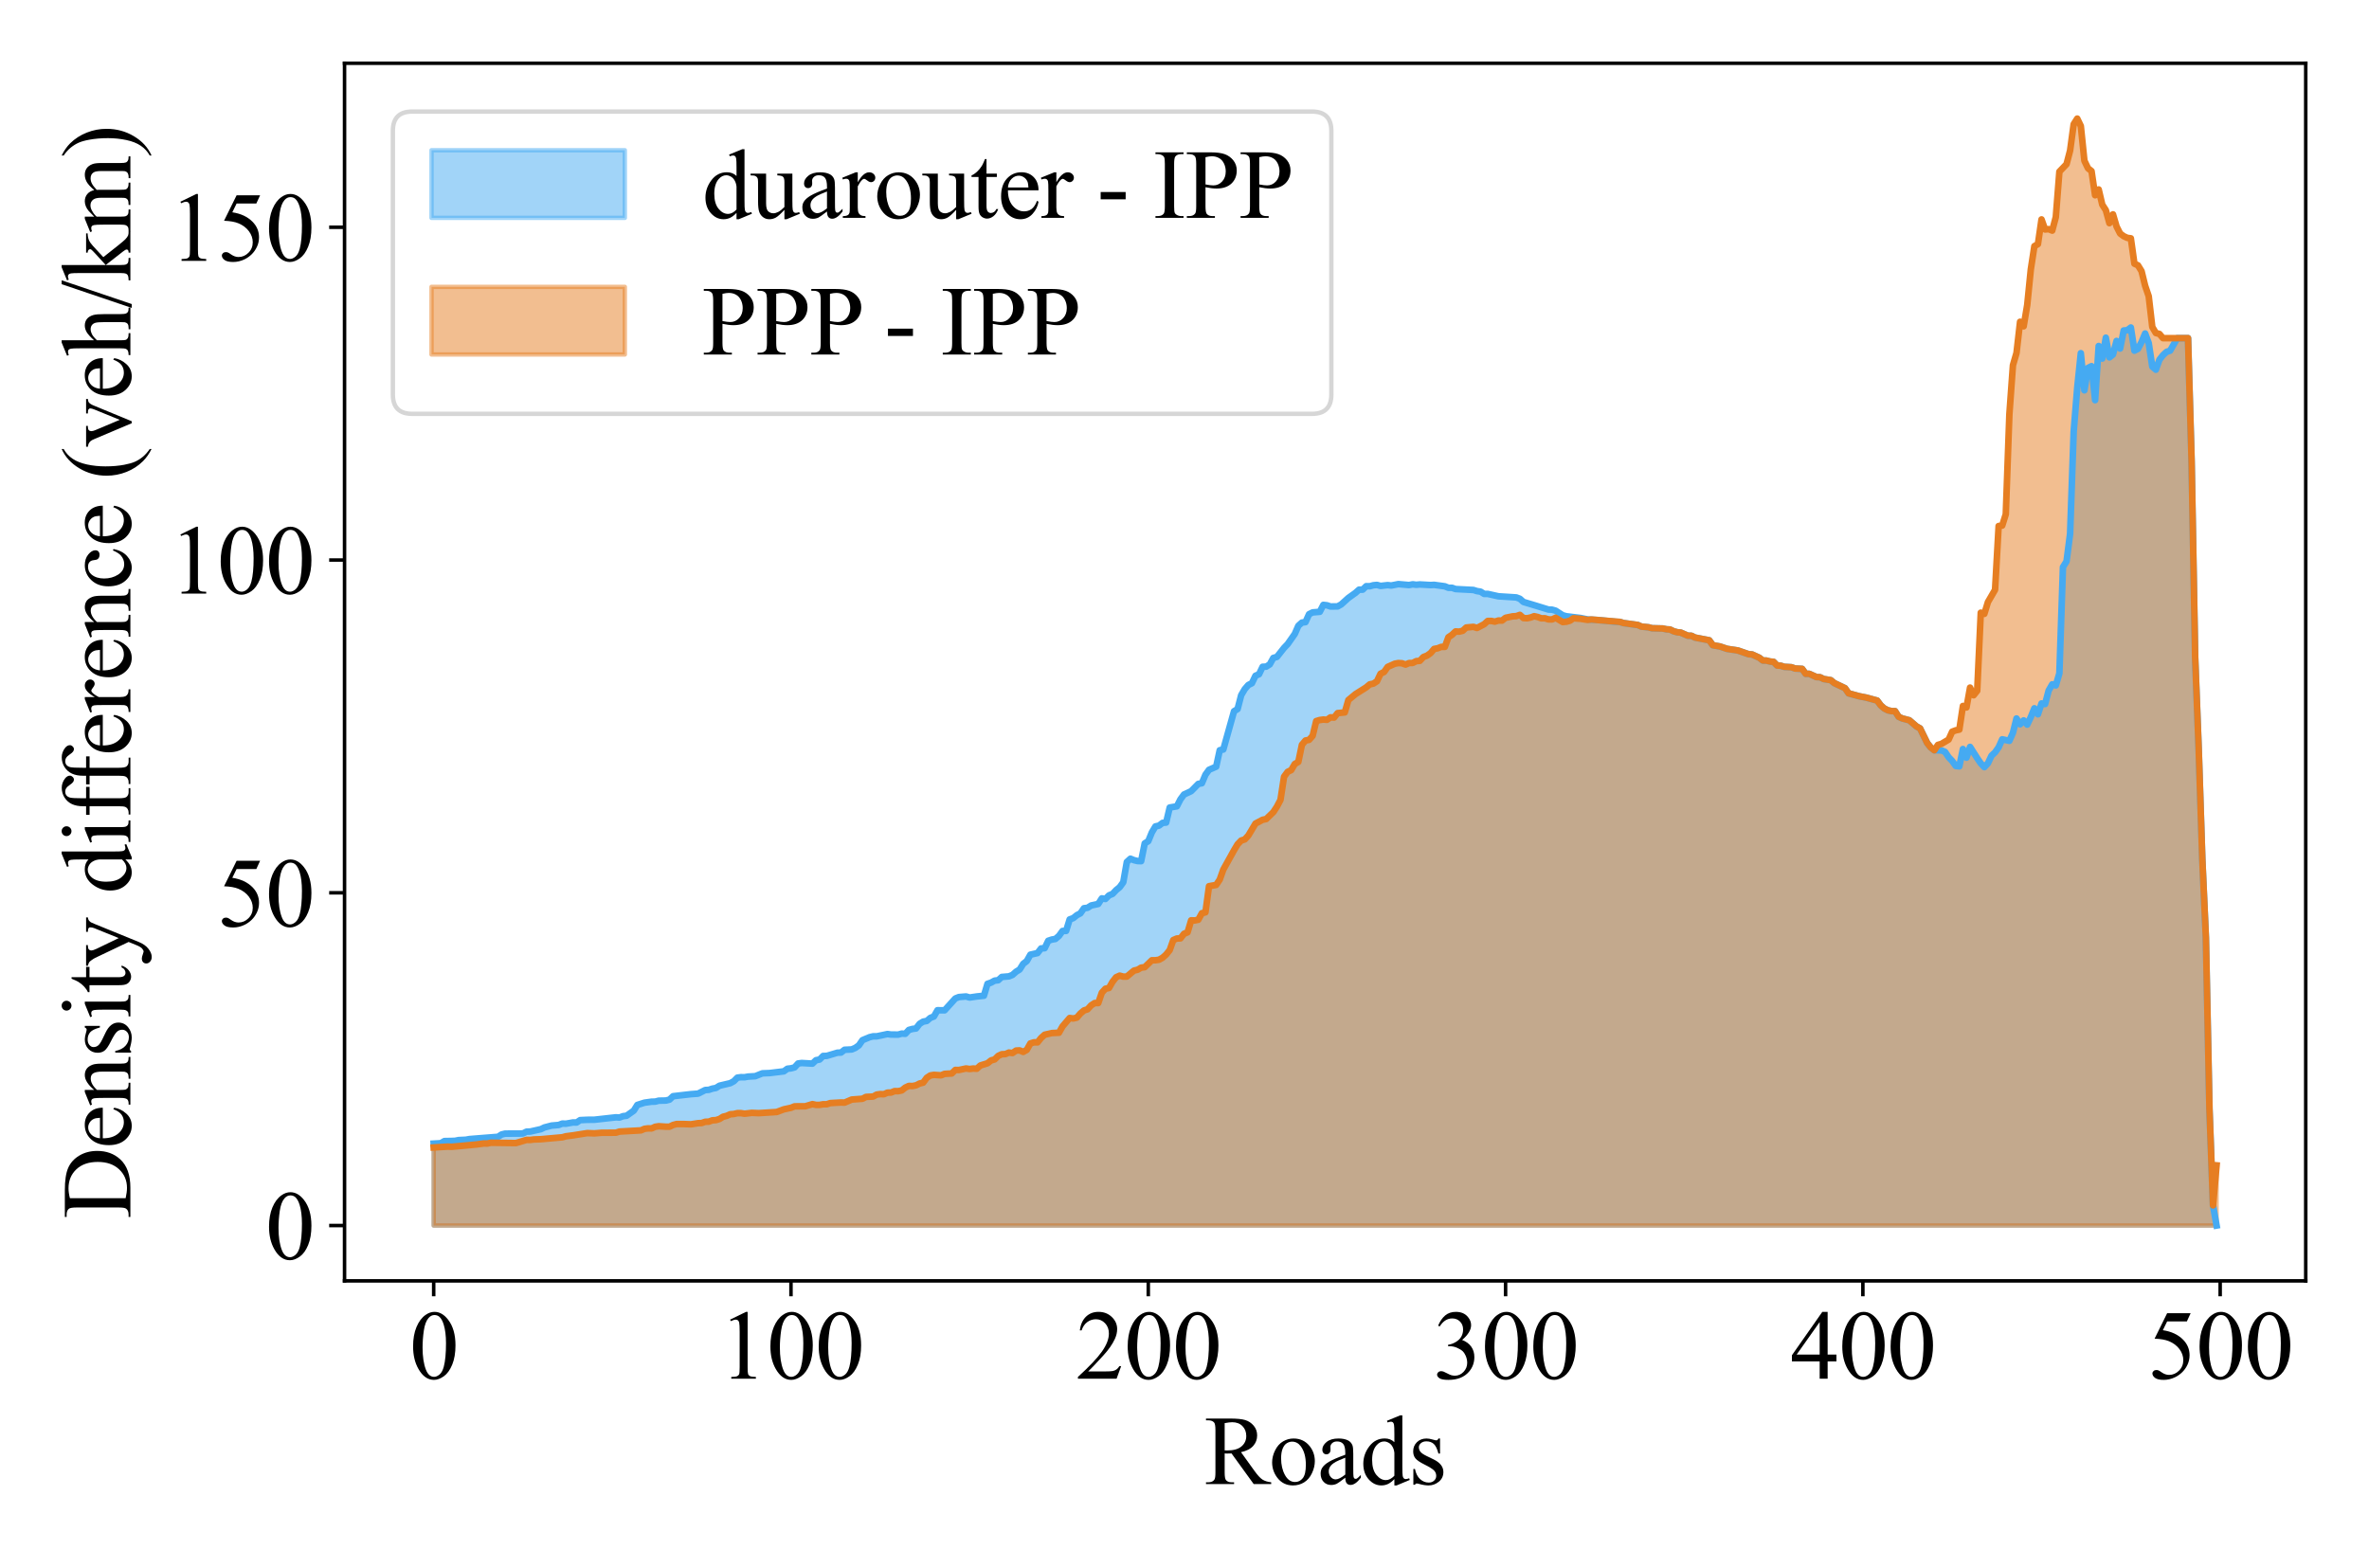 <?xml version="1.0" encoding="utf-8" standalone="no"?>
<!DOCTYPE svg PUBLIC "-//W3C//DTD SVG 1.1//EN"
  "http://www.w3.org/Graphics/SVG/1.1/DTD/svg11.dtd">
<svg xmlns:xlink="http://www.w3.org/1999/xlink" width="539.223pt" height="356.964pt" viewBox="0 0 539.223 356.964" xmlns="http://www.w3.org/2000/svg" version="1.1">
 <defs>
  <style type="text/css">*{stroke-linejoin: round; stroke-linecap: butt}</style>
 </defs>
 <g id="figure_1">
  <g id="patch_1">
   <path d="M 0 356.964 
L 539.223 356.964 
L 539.223 0 
L 0 0 
z
" style="fill: #ffffff"/>
  </g>
  <g id="axes_1">
   <g id="patch_2">
    <path d="M 78.423 291.6 
L 524.823 291.6 
L 524.823 14.4 
L 78.423 14.4 
z
" style="fill: #ffffff"/>
   </g>
   <g id="PolyCollection_1">
    <defs>
     <path id="m907042d086" d="M 98.714 -96.615 
L 98.714 -77.964 
L 99.528 -77.964 
L 100.341 -77.964 
L 101.154 -77.964 
L 101.967 -77.964 
L 102.781 -77.964 
L 103.594 -77.964 
L 104.407 -77.964 
L 105.22 -77.964 
L 106.034 -77.964 
L 106.847 -77.964 
L 107.66 -77.964 
L 108.474 -77.964 
L 109.287 -77.964 
L 110.1 -77.964 
L 110.913 -77.964 
L 111.727 -77.964 
L 112.54 -77.964 
L 113.353 -77.964 
L 114.166 -77.964 
L 114.98 -77.964 
L 115.793 -77.964 
L 116.606 -77.964 
L 117.419 -77.964 
L 118.233 -77.964 
L 119.046 -77.964 
L 119.859 -77.964 
L 120.672 -77.964 
L 121.486 -77.964 
L 122.299 -77.964 
L 123.112 -77.964 
L 123.925 -77.964 
L 124.739 -77.964 
L 125.552 -77.964 
L 126.365 -77.964 
L 127.179 -77.964 
L 127.992 -77.964 
L 128.805 -77.964 
L 129.618 -77.964 
L 130.432 -77.964 
L 131.245 -77.964 
L 132.058 -77.964 
L 132.871 -77.964 
L 133.685 -77.964 
L 134.498 -77.964 
L 135.311 -77.964 
L 136.124 -77.964 
L 136.938 -77.964 
L 137.751 -77.964 
L 138.564 -77.964 
L 139.377 -77.964 
L 140.191 -77.964 
L 141.004 -77.964 
L 141.817 -77.964 
L 142.631 -77.964 
L 143.444 -77.964 
L 144.257 -77.964 
L 145.07 -77.964 
L 145.884 -77.964 
L 146.697 -77.964 
L 147.51 -77.964 
L 148.323 -77.964 
L 149.137 -77.964 
L 149.95 -77.964 
L 150.763 -77.964 
L 151.576 -77.964 
L 152.39 -77.964 
L 153.203 -77.964 
L 154.016 -77.964 
L 154.829 -77.964 
L 155.643 -77.964 
L 156.456 -77.964 
L 157.269 -77.964 
L 158.083 -77.964 
L 158.896 -77.964 
L 159.709 -77.964 
L 160.522 -77.964 
L 161.336 -77.964 
L 162.149 -77.964 
L 162.962 -77.964 
L 163.775 -77.964 
L 164.589 -77.964 
L 165.402 -77.964 
L 166.215 -77.964 
L 167.028 -77.964 
L 167.842 -77.964 
L 168.655 -77.964 
L 169.468 -77.964 
L 170.281 -77.964 
L 171.095 -77.964 
L 171.908 -77.964 
L 172.721 -77.964 
L 173.535 -77.964 
L 174.348 -77.964 
L 175.161 -77.964 
L 175.974 -77.964 
L 176.788 -77.964 
L 177.601 -77.964 
L 178.414 -77.964 
L 179.227 -77.964 
L 180.041 -77.964 
L 180.854 -77.964 
L 181.667 -77.964 
L 182.48 -77.964 
L 183.294 -77.964 
L 184.107 -77.964 
L 184.92 -77.964 
L 185.733 -77.964 
L 186.547 -77.964 
L 187.36 -77.964 
L 188.173 -77.964 
L 188.987 -77.964 
L 189.8 -77.964 
L 190.613 -77.964 
L 191.426 -77.964 
L 192.24 -77.964 
L 193.053 -77.964 
L 193.866 -77.964 
L 194.679 -77.964 
L 195.493 -77.964 
L 196.306 -77.964 
L 197.119 -77.964 
L 197.932 -77.964 
L 198.746 -77.964 
L 199.559 -77.964 
L 200.372 -77.964 
L 201.185 -77.964 
L 201.999 -77.964 
L 202.812 -77.964 
L 203.625 -77.964 
L 204.439 -77.964 
L 205.252 -77.964 
L 206.065 -77.964 
L 206.878 -77.964 
L 207.692 -77.964 
L 208.505 -77.964 
L 209.318 -77.964 
L 210.131 -77.964 
L 210.945 -77.964 
L 211.758 -77.964 
L 212.571 -77.964 
L 213.384 -77.964 
L 214.198 -77.964 
L 215.011 -77.964 
L 215.824 -77.964 
L 216.637 -77.964 
L 217.451 -77.964 
L 218.264 -77.964 
L 219.077 -77.964 
L 219.891 -77.964 
L 220.704 -77.964 
L 221.517 -77.964 
L 222.33 -77.964 
L 223.144 -77.964 
L 223.957 -77.964 
L 224.77 -77.964 
L 225.583 -77.964 
L 226.397 -77.964 
L 227.21 -77.964 
L 228.023 -77.964 
L 228.836 -77.964 
L 229.65 -77.964 
L 230.463 -77.964 
L 231.276 -77.964 
L 232.089 -77.964 
L 232.903 -77.964 
L 233.716 -77.964 
L 234.529 -77.964 
L 235.343 -77.964 
L 236.156 -77.964 
L 236.969 -77.964 
L 237.782 -77.964 
L 238.596 -77.964 
L 239.409 -77.964 
L 240.222 -77.964 
L 241.035 -77.964 
L 241.849 -77.964 
L 242.662 -77.964 
L 243.475 -77.964 
L 244.288 -77.964 
L 245.102 -77.964 
L 245.915 -77.964 
L 246.728 -77.964 
L 247.541 -77.964 
L 248.355 -77.964 
L 249.168 -77.964 
L 249.981 -77.964 
L 250.795 -77.964 
L 251.608 -77.964 
L 252.421 -77.964 
L 253.234 -77.964 
L 254.048 -77.964 
L 254.861 -77.964 
L 255.674 -77.964 
L 256.487 -77.964 
L 257.301 -77.964 
L 258.114 -77.964 
L 258.927 -77.964 
L 259.74 -77.964 
L 260.554 -77.964 
L 261.367 -77.964 
L 262.18 -77.964 
L 262.993 -77.964 
L 263.807 -77.964 
L 264.62 -77.964 
L 265.433 -77.964 
L 266.247 -77.964 
L 267.06 -77.964 
L 267.873 -77.964 
L 268.686 -77.964 
L 269.5 -77.964 
L 270.313 -77.964 
L 271.126 -77.964 
L 271.939 -77.964 
L 272.753 -77.964 
L 273.566 -77.964 
L 274.379 -77.964 
L 275.192 -77.964 
L 276.006 -77.964 
L 276.819 -77.964 
L 277.632 -77.964 
L 278.445 -77.964 
L 279.259 -77.964 
L 280.072 -77.964 
L 280.885 -77.964 
L 281.698 -77.964 
L 282.512 -77.964 
L 283.325 -77.964 
L 284.138 -77.964 
L 284.952 -77.964 
L 285.765 -77.964 
L 286.578 -77.964 
L 287.391 -77.964 
L 288.205 -77.964 
L 289.018 -77.964 
L 289.831 -77.964 
L 290.644 -77.964 
L 291.458 -77.964 
L 292.271 -77.964 
L 293.084 -77.964 
L 293.897 -77.964 
L 294.711 -77.964 
L 295.524 -77.964 
L 296.337 -77.964 
L 297.15 -77.964 
L 297.964 -77.964 
L 298.777 -77.964 
L 299.59 -77.964 
L 300.404 -77.964 
L 301.217 -77.964 
L 302.03 -77.964 
L 302.843 -77.964 
L 303.657 -77.964 
L 304.47 -77.964 
L 305.283 -77.964 
L 306.096 -77.964 
L 306.91 -77.964 
L 307.723 -77.964 
L 308.536 -77.964 
L 309.349 -77.964 
L 310.163 -77.964 
L 310.976 -77.964 
L 311.789 -77.964 
L 312.602 -77.964 
L 313.416 -77.964 
L 314.229 -77.964 
L 315.042 -77.964 
L 315.856 -77.964 
L 316.669 -77.964 
L 317.482 -77.964 
L 318.295 -77.964 
L 319.109 -77.964 
L 319.922 -77.964 
L 320.735 -77.964 
L 321.548 -77.964 
L 322.362 -77.964 
L 323.175 -77.964 
L 323.988 -77.964 
L 324.801 -77.964 
L 325.615 -77.964 
L 326.428 -77.964 
L 327.241 -77.964 
L 328.054 -77.964 
L 328.868 -77.964 
L 329.681 -77.964 
L 330.494 -77.964 
L 331.308 -77.964 
L 332.121 -77.964 
L 332.934 -77.964 
L 333.747 -77.964 
L 334.561 -77.964 
L 335.374 -77.964 
L 336.187 -77.964 
L 337 -77.964 
L 337.814 -77.964 
L 338.627 -77.964 
L 339.44 -77.964 
L 340.253 -77.964 
L 341.067 -77.964 
L 341.88 -77.964 
L 342.693 -77.964 
L 343.506 -77.964 
L 344.32 -77.964 
L 345.133 -77.964 
L 345.946 -77.964 
L 346.76 -77.964 
L 347.573 -77.964 
L 348.386 -77.964 
L 349.199 -77.964 
L 350.013 -77.964 
L 350.826 -77.964 
L 351.639 -77.964 
L 352.452 -77.964 
L 353.266 -77.964 
L 354.079 -77.964 
L 354.892 -77.964 
L 355.705 -77.964 
L 356.519 -77.964 
L 357.332 -77.964 
L 358.145 -77.964 
L 358.958 -77.964 
L 359.772 -77.964 
L 360.585 -77.964 
L 361.398 -77.964 
L 362.212 -77.964 
L 363.025 -77.964 
L 363.838 -77.964 
L 364.651 -77.964 
L 365.465 -77.964 
L 366.278 -77.964 
L 367.091 -77.964 
L 367.904 -77.964 
L 368.718 -77.964 
L 369.531 -77.964 
L 370.344 -77.964 
L 371.157 -77.964 
L 371.971 -77.964 
L 372.784 -77.964 
L 373.597 -77.964 
L 374.41 -77.964 
L 375.224 -77.964 
L 376.037 -77.964 
L 376.85 -77.964 
L 377.664 -77.964 
L 378.477 -77.964 
L 379.29 -77.964 
L 380.103 -77.964 
L 380.917 -77.964 
L 381.73 -77.964 
L 382.543 -77.964 
L 383.356 -77.964 
L 384.17 -77.964 
L 384.983 -77.964 
L 385.796 -77.964 
L 386.609 -77.964 
L 387.423 -77.964 
L 388.236 -77.964 
L 389.049 -77.964 
L 389.862 -77.964 
L 390.676 -77.964 
L 391.489 -77.964 
L 392.302 -77.964 
L 393.116 -77.964 
L 393.929 -77.964 
L 394.742 -77.964 
L 395.555 -77.964 
L 396.369 -77.964 
L 397.182 -77.964 
L 397.995 -77.964 
L 398.808 -77.964 
L 399.622 -77.964 
L 400.435 -77.964 
L 401.248 -77.964 
L 402.061 -77.964 
L 402.875 -77.964 
L 403.688 -77.964 
L 404.501 -77.964 
L 405.314 -77.964 
L 406.128 -77.964 
L 406.941 -77.964 
L 407.754 -77.964 
L 408.568 -77.964 
L 409.381 -77.964 
L 410.194 -77.964 
L 411.007 -77.964 
L 411.821 -77.964 
L 412.634 -77.964 
L 413.447 -77.964 
L 414.26 -77.964 
L 415.074 -77.964 
L 415.887 -77.964 
L 416.7 -77.964 
L 417.513 -77.964 
L 418.327 -77.964 
L 419.14 -77.964 
L 419.953 -77.964 
L 420.766 -77.964 
L 421.58 -77.964 
L 422.393 -77.964 
L 423.206 -77.964 
L 424.02 -77.964 
L 424.833 -77.964 
L 425.646 -77.964 
L 426.459 -77.964 
L 427.273 -77.964 
L 428.086 -77.964 
L 428.899 -77.964 
L 429.712 -77.964 
L 430.526 -77.964 
L 431.339 -77.964 
L 432.152 -77.964 
L 432.965 -77.964 
L 433.779 -77.964 
L 434.592 -77.964 
L 435.405 -77.964 
L 436.218 -77.964 
L 437.032 -77.964 
L 437.845 -77.964 
L 438.658 -77.964 
L 439.471 -77.964 
L 440.285 -77.964 
L 441.098 -77.964 
L 441.911 -77.964 
L 442.725 -77.964 
L 443.538 -77.964 
L 444.351 -77.964 
L 445.164 -77.964 
L 445.978 -77.964 
L 446.791 -77.964 
L 447.604 -77.964 
L 448.417 -77.964 
L 449.231 -77.964 
L 450.044 -77.964 
L 450.857 -77.964 
L 451.67 -77.964 
L 452.484 -77.964 
L 453.297 -77.964 
L 454.11 -77.964 
L 454.923 -77.964 
L 455.737 -77.964 
L 456.55 -77.964 
L 457.363 -77.964 
L 458.177 -77.964 
L 458.99 -77.964 
L 459.803 -77.964 
L 460.616 -77.964 
L 461.43 -77.964 
L 462.243 -77.964 
L 463.056 -77.964 
L 463.869 -77.964 
L 464.683 -77.964 
L 465.496 -77.964 
L 466.309 -77.964 
L 467.122 -77.964 
L 467.936 -77.964 
L 468.749 -77.964 
L 469.562 -77.964 
L 470.375 -77.964 
L 471.189 -77.964 
L 472.002 -77.964 
L 472.815 -77.964 
L 473.629 -77.964 
L 474.442 -77.964 
L 475.255 -77.964 
L 476.068 -77.964 
L 476.882 -77.964 
L 477.695 -77.964 
L 478.508 -77.964 
L 479.321 -77.964 
L 480.135 -77.964 
L 480.948 -77.964 
L 481.761 -77.964 
L 482.574 -77.964 
L 483.388 -77.964 
L 484.201 -77.964 
L 485.014 -77.964 
L 485.827 -77.964 
L 486.641 -77.964 
L 487.454 -77.964 
L 488.267 -77.964 
L 489.081 -77.964 
L 489.894 -77.964 
L 490.707 -77.964 
L 491.52 -77.964 
L 492.334 -77.964 
L 493.147 -77.964 
L 493.96 -77.964 
L 494.773 -77.964 
L 495.587 -77.964 
L 496.4 -77.964 
L 497.213 -77.964 
L 498.026 -77.964 
L 498.84 -77.964 
L 499.653 -77.964 
L 500.466 -77.964 
L 501.279 -77.964 
L 502.093 -77.964 
L 502.906 -77.964 
L 503.719 -77.964 
L 504.533 -77.964 
L 504.533 -77.964 
L 504.533 -77.964 
L 503.719 -82.555 
L 502.906 -104.569 
L 502.093 -143.521 
L 501.279 -161.399 
L 500.466 -186.185 
L 499.653 -207.244 
L 498.84 -252.075 
L 498.026 -279.983 
L 497.213 -279.983 
L 496.4 -279.983 
L 495.587 -279.983 
L 494.773 -278.543 
L 493.96 -277.134 
L 493.147 -276.862 
L 492.334 -276.104 
L 491.52 -275.074 
L 490.707 -272.801 
L 489.894 -273.513 
L 489.081 -278.861 
L 488.267 -281.043 
L 487.454 -279.104 
L 486.641 -277.558 
L 485.827 -277.134 
L 485.014 -282.407 
L 484.201 -281.785 
L 483.388 -281.725 
L 482.574 -277.619 
L 481.761 -279.346 
L 480.948 -276.255 
L 480.135 -275.604 
L 479.321 -280.089 
L 478.508 -275.331 
L 477.695 -278.195 
L 476.882 -265.862 
L 476.068 -273.604 
L 475.255 -273.195 
L 474.442 -268.104 
L 473.629 -276.558 
L 472.815 -268.71 
L 472.002 -258.681 
L 471.189 -235.455 
L 470.375 -229.152 
L 469.562 -227.864 
L 468.749 -203.684 
L 467.936 -200.927 
L 467.122 -201.169 
L 466.309 -199.76 
L 465.496 -196.685 
L 464.683 -196.821 
L 463.869 -194.351 
L 463.056 -195.715 
L 462.243 -193.715 
L 461.43 -192.003 
L 460.616 -192.957 
L 459.803 -192.079 
L 458.99 -193.397 
L 458.177 -190.139 
L 457.363 -188.306 
L 456.55 -188.503 
L 455.737 -188.655 
L 454.923 -186.837 
L 454.11 -185.685 
L 453.297 -184.928 
L 452.484 -183.2 
L 451.67 -182.322 
L 450.857 -183.185 
L 450.044 -184.367 
L 449.231 -185.564 
L 448.417 -186.928 
L 447.604 -184.473 
L 446.791 -186.443 
L 445.978 -182.504 
L 445.164 -182.594 
L 444.351 -183.731 
L 443.538 -184.579 
L 442.725 -185.791 
L 441.911 -186.14 
L 441.098 -186.14 
L 440.285 -186.155 
L 439.471 -186.791 
L 438.658 -187.806 
L 437.845 -189.579 
L 437.032 -191.139 
L 436.218 -191.594 
L 435.405 -192.215 
L 434.592 -192.988 
L 433.779 -193.245 
L 432.965 -193.412 
L 432.152 -193.791 
L 431.339 -195.063 
L 430.526 -195.079 
L 429.712 -195.26 
L 428.899 -195.669 
L 428.086 -196.381 
L 427.273 -197.472 
L 426.459 -197.745 
L 425.646 -197.912 
L 424.833 -198.139 
L 424.02 -198.336 
L 423.206 -198.457 
L 422.393 -198.654 
L 421.58 -198.896 
L 420.766 -199.124 
L 419.953 -200.29 
L 419.14 -200.624 
L 418.327 -201.033 
L 417.513 -201.457 
L 416.7 -202.124 
L 415.887 -202.199 
L 415.074 -202.381 
L 414.26 -202.79 
L 413.447 -202.821 
L 412.634 -203.154 
L 411.821 -203.563 
L 411.007 -203.563 
L 410.194 -204.684 
L 409.381 -204.745 
L 408.568 -204.775 
L 407.754 -205.063 
L 406.941 -205.108 
L 406.128 -205.154 
L 405.314 -205.411 
L 404.501 -205.457 
L 403.688 -206.29 
L 402.875 -206.366 
L 402.061 -206.578 
L 401.248 -206.593 
L 400.435 -207.229 
L 399.622 -207.593 
L 398.808 -207.972 
L 397.995 -208.032 
L 397.182 -208.29 
L 396.369 -208.608 
L 395.555 -208.881 
L 394.742 -209.002 
L 393.929 -209.153 
L 393.116 -209.244 
L 392.302 -209.487 
L 391.489 -209.79 
L 390.676 -209.987 
L 389.862 -210.078 
L 389.049 -211.199 
L 388.236 -211.365 
L 387.423 -211.562 
L 386.609 -211.653 
L 385.796 -211.82 
L 384.983 -212.229 
L 384.17 -212.244 
L 383.356 -212.653 
L 382.543 -212.956 
L 381.73 -213.032 
L 380.917 -213.259 
L 380.103 -213.653 
L 379.29 -213.699 
L 378.477 -213.88 
L 377.664 -213.926 
L 376.85 -213.926 
L 376.037 -213.941 
L 375.224 -214.153 
L 374.41 -214.274 
L 373.597 -214.32 
L 372.784 -214.683 
L 371.971 -214.714 
L 371.157 -214.805 
L 370.344 -215.002 
L 369.531 -215.123 
L 368.718 -215.38 
L 367.904 -215.396 
L 367.091 -215.411 
L 366.278 -215.456 
L 365.465 -215.714 
L 364.651 -215.714 
L 363.838 -215.805 
L 363.025 -215.85 
L 362.212 -215.926 
L 361.398 -215.941 
L 360.585 -216.062 
L 359.772 -216.274 
L 358.958 -216.456 
L 358.145 -216.547 
L 357.332 -216.577 
L 356.519 -216.668 
L 355.705 -216.895 
L 354.892 -217.456 
L 354.079 -217.941 
L 353.266 -218.168 
L 352.452 -218.198 
L 351.639 -218.471 
L 350.826 -218.638 
L 350.013 -218.941 
L 349.199 -219.198 
L 348.386 -219.547 
L 347.573 -219.713 
L 346.76 -219.926 
L 345.946 -220.653 
L 345.133 -220.956 
L 344.32 -221.062 
L 343.506 -221.092 
L 342.693 -221.107 
L 341.88 -221.153 
L 341.067 -221.213 
L 340.253 -221.35 
L 339.44 -221.562 
L 338.627 -221.759 
L 337.814 -221.759 
L 337 -222.274 
L 336.187 -222.395 
L 335.374 -222.653 
L 334.561 -222.668 
L 333.747 -222.774 
L 332.934 -222.789 
L 332.121 -222.819 
L 331.308 -222.865 
L 330.494 -223.153 
L 329.681 -223.153 
L 328.868 -223.486 
L 328.054 -223.668 
L 327.241 -223.743 
L 326.428 -223.819 
L 325.615 -223.774 
L 324.801 -223.834 
L 323.988 -223.834 
L 323.175 -223.91 
L 322.362 -223.834 
L 321.548 -223.94 
L 320.735 -223.774 
L 319.922 -223.819 
L 319.109 -223.91 
L 318.295 -223.986 
L 317.482 -223.865 
L 316.669 -223.668 
L 315.856 -223.759 
L 315.042 -223.683 
L 314.229 -223.577 
L 313.416 -223.804 
L 312.602 -223.728 
L 311.789 -223.501 
L 310.976 -223.516 
L 310.163 -222.728 
L 309.349 -222.728 
L 308.536 -222.001 
L 307.723 -221.365 
L 306.91 -220.835 
L 306.096 -220.092 
L 305.283 -219.365 
L 304.47 -218.91 
L 303.657 -218.956 
L 302.843 -218.895 
L 302.03 -219.168 
L 301.217 -219.259 
L 300.404 -217.683 
L 299.59 -217.607 
L 298.777 -217.547 
L 297.964 -217.138 
L 297.15 -215.335 
L 296.337 -215.229 
L 295.524 -214.502 
L 294.711 -212.638 
L 293.897 -211.456 
L 293.084 -210.32 
L 292.271 -209.472 
L 291.458 -208.487 
L 290.644 -207.411 
L 289.831 -207.184 
L 289.018 -205.714 
L 288.205 -205.199 
L 287.391 -205.169 
L 286.578 -203.472 
L 285.765 -203.124 
L 284.952 -201.427 
L 284.138 -201.018 
L 283.325 -200.078 
L 282.512 -198.7 
L 281.698 -195.548 
L 280.885 -195.048 
L 280.072 -192.003 
L 279.259 -189.155 
L 278.445 -186.337 
L 277.632 -186.17 
L 276.819 -182.428 
L 276.006 -182.034 
L 275.192 -181.716 
L 274.379 -180.595 
L 273.566 -178.655 
L 272.753 -178.504 
L 271.939 -177.64 
L 271.126 -176.852 
L 270.313 -176.534 
L 269.5 -176.095 
L 268.686 -174.989 
L 267.873 -173.398 
L 267.06 -173.277 
L 266.247 -173.125 
L 265.433 -169.701 
L 264.62 -169.626 
L 263.807 -169.004 
L 262.993 -168.823 
L 262.18 -167.459 
L 261.367 -165.474 
L 260.554 -164.959 
L 259.74 -160.914 
L 258.927 -160.944 
L 258.114 -161.141 
L 257.301 -161.475 
L 256.487 -160.732 
L 255.674 -156.111 
L 254.861 -154.99 
L 254.048 -154.323 
L 253.234 -153.46 
L 252.421 -153.127 
L 251.608 -152.308 
L 250.795 -152.445 
L 249.981 -151.172 
L 249.168 -151.051 
L 248.355 -150.824 
L 247.541 -150.293 
L 246.728 -150.202 
L 245.915 -149.036 
L 245.102 -148.612 
L 244.288 -147.945 
L 243.475 -147.657 
L 242.662 -145.036 
L 241.849 -145.021 
L 241.035 -143.9 
L 240.222 -143.203 
L 239.409 -143.067 
L 238.596 -142.794 
L 237.782 -141.097 
L 236.969 -141.051 
L 236.156 -139.991 
L 235.343 -139.779 
L 234.529 -139.627 
L 233.716 -138.173 
L 232.903 -137.552 
L 232.089 -136.249 
L 231.276 -135.749 
L 230.463 -135.022 
L 229.65 -134.688 
L 228.836 -134.597 
L 228.023 -134.552 
L 227.21 -133.81 
L 226.397 -133.719 
L 225.583 -133.264 
L 224.77 -132.991 
L 223.957 -130.279 
L 223.144 -130.234 
L 222.33 -130.113 
L 221.517 -129.946 
L 220.704 -129.87 
L 219.891 -130.113 
L 219.077 -130.007 
L 218.264 -129.976 
L 217.451 -129.658 
L 216.637 -128.689 
L 215.824 -127.855 
L 215.011 -126.961 
L 214.198 -126.946 
L 213.384 -126.977 
L 212.571 -125.552 
L 211.758 -125.234 
L 210.945 -124.537 
L 210.131 -124.386 
L 209.318 -123.886 
L 208.505 -122.825 
L 207.692 -122.719 
L 206.878 -122.492 
L 206.065 -121.613 
L 205.252 -121.659 
L 204.439 -121.431 
L 203.625 -121.462 
L 202.812 -121.447 
L 201.999 -121.553 
L 201.185 -121.325 
L 200.372 -121.204 
L 199.559 -121.038 
L 198.746 -121.038 
L 197.932 -120.841 
L 197.119 -120.538 
L 196.306 -120.159 
L 195.493 -118.977 
L 194.679 -118.401 
L 193.866 -118.053 
L 193.053 -117.977 
L 192.24 -117.977 
L 191.426 -117.341 
L 190.613 -117.31 
L 189.8 -116.962 
L 188.987 -116.826 
L 188.173 -116.583 
L 187.36 -116.568 
L 186.547 -115.75 
L 185.733 -115.598 
L 184.92 -114.826 
L 184.107 -114.826 
L 183.294 -114.917 
L 182.48 -114.962 
L 181.667 -114.856 
L 180.854 -113.962 
L 180.041 -113.75 
L 179.227 -113.659 
L 178.414 -113.068 
L 177.601 -113.083 
L 176.788 -112.856 
L 175.974 -112.78 
L 175.161 -112.674 
L 174.348 -112.614 
L 173.535 -112.614 
L 172.721 -112.25 
L 171.908 -111.962 
L 171.095 -111.887 
L 170.281 -111.871 
L 169.468 -111.72 
L 168.655 -111.735 
L 167.842 -111.629 
L 167.028 -110.811 
L 166.215 -110.372 
L 165.402 -110.205 
L 164.589 -110.008 
L 163.775 -109.796 
L 162.962 -109.281 
L 162.149 -109.129 
L 161.336 -108.856 
L 160.522 -108.811 
L 159.709 -108.402 
L 158.896 -107.993 
L 158.083 -107.902 
L 157.269 -107.872 
L 156.456 -107.857 
L 155.643 -107.781 
L 154.829 -107.705 
L 154.016 -107.508 
L 153.203 -107.402 
L 152.39 -106.629 
L 151.576 -106.417 
L 150.763 -106.372 
L 149.95 -106.387 
L 149.137 -106.175 
L 148.323 -106.16 
L 147.51 -106.069 
L 146.697 -105.932 
L 145.884 -105.69 
L 145.07 -105.417 
L 144.257 -104.114 
L 143.444 -103.493 
L 142.631 -102.963 
L 141.817 -102.857 
L 141.004 -102.554 
L 140.191 -102.599 
L 139.377 -102.508 
L 138.564 -102.372 
L 137.751 -102.387 
L 136.938 -102.205 
L 136.124 -102.145 
L 135.311 -102.054 
L 134.498 -102.024 
L 133.685 -102.039 
L 132.871 -102.039 
L 132.058 -101.963 
L 131.245 -101.418 
L 130.432 -101.433 
L 129.618 -101.327 
L 128.805 -101.145 
L 127.992 -101.175 
L 127.179 -100.857 
L 126.365 -100.796 
L 125.552 -100.721 
L 124.739 -100.508 
L 123.925 -100.296 
L 123.112 -99.902 
L 122.299 -99.736 
L 121.486 -99.509 
L 120.672 -99.357 
L 119.859 -99.342 
L 119.046 -98.933 
L 118.233 -98.903 
L 117.419 -98.827 
L 116.606 -98.812 
L 115.793 -98.872 
L 114.98 -98.887 
L 114.166 -98.69 
L 113.353 -98.16 
L 112.54 -98.1 
L 111.727 -98.069 
L 110.913 -98.009 
L 110.1 -97.933 
L 109.287 -97.842 
L 108.474 -97.736 
L 107.66 -97.675 
L 106.847 -97.645 
L 106.034 -97.494 
L 105.22 -97.418 
L 104.407 -97.418 
L 103.594 -97.251 
L 102.781 -97.221 
L 101.967 -97.251 
L 101.154 -97.19 
L 100.341 -96.706 
L 99.528 -96.675 
L 98.714 -96.615 
z
" style="stroke: #45aaf2; stroke-opacity: 0.5"/>
    </defs>
    <g clip-path="url(#p2c892ce5b3)">
     <use xlink:href="#m907042d086" x="0" y="356.964" style="fill: #45aaf2; fill-opacity: 0.5; stroke: #45aaf2; stroke-opacity: 0.5"/>
    </g>
   </g>
   <g id="PolyCollection_2">
    <defs>
     <path id="mc0a4b18e86" d="M 98.714 -95.736 
L 98.714 -77.964 
L 99.528 -77.964 
L 100.341 -77.964 
L 101.154 -77.964 
L 101.967 -77.964 
L 102.781 -77.964 
L 103.594 -77.964 
L 104.407 -77.964 
L 105.22 -77.964 
L 106.034 -77.964 
L 106.847 -77.964 
L 107.66 -77.964 
L 108.474 -77.964 
L 109.287 -77.964 
L 110.1 -77.964 
L 110.913 -77.964 
L 111.727 -77.964 
L 112.54 -77.964 
L 113.353 -77.964 
L 114.166 -77.964 
L 114.98 -77.964 
L 115.793 -77.964 
L 116.606 -77.964 
L 117.419 -77.964 
L 118.233 -77.964 
L 119.046 -77.964 
L 119.859 -77.964 
L 120.672 -77.964 
L 121.486 -77.964 
L 122.299 -77.964 
L 123.112 -77.964 
L 123.925 -77.964 
L 124.739 -77.964 
L 125.552 -77.964 
L 126.365 -77.964 
L 127.179 -77.964 
L 127.992 -77.964 
L 128.805 -77.964 
L 129.618 -77.964 
L 130.432 -77.964 
L 131.245 -77.964 
L 132.058 -77.964 
L 132.871 -77.964 
L 133.685 -77.964 
L 134.498 -77.964 
L 135.311 -77.964 
L 136.124 -77.964 
L 136.938 -77.964 
L 137.751 -77.964 
L 138.564 -77.964 
L 139.377 -77.964 
L 140.191 -77.964 
L 141.004 -77.964 
L 141.817 -77.964 
L 142.631 -77.964 
L 143.444 -77.964 
L 144.257 -77.964 
L 145.07 -77.964 
L 145.884 -77.964 
L 146.697 -77.964 
L 147.51 -77.964 
L 148.323 -77.964 
L 149.137 -77.964 
L 149.95 -77.964 
L 150.763 -77.964 
L 151.576 -77.964 
L 152.39 -77.964 
L 153.203 -77.964 
L 154.016 -77.964 
L 154.829 -77.964 
L 155.643 -77.964 
L 156.456 -77.964 
L 157.269 -77.964 
L 158.083 -77.964 
L 158.896 -77.964 
L 159.709 -77.964 
L 160.522 -77.964 
L 161.336 -77.964 
L 162.149 -77.964 
L 162.962 -77.964 
L 163.775 -77.964 
L 164.589 -77.964 
L 165.402 -77.964 
L 166.215 -77.964 
L 167.028 -77.964 
L 167.842 -77.964 
L 168.655 -77.964 
L 169.468 -77.964 
L 170.281 -77.964 
L 171.095 -77.964 
L 171.908 -77.964 
L 172.721 -77.964 
L 173.535 -77.964 
L 174.348 -77.964 
L 175.161 -77.964 
L 175.974 -77.964 
L 176.788 -77.964 
L 177.601 -77.964 
L 178.414 -77.964 
L 179.227 -77.964 
L 180.041 -77.964 
L 180.854 -77.964 
L 181.667 -77.964 
L 182.48 -77.964 
L 183.294 -77.964 
L 184.107 -77.964 
L 184.92 -77.964 
L 185.733 -77.964 
L 186.547 -77.964 
L 187.36 -77.964 
L 188.173 -77.964 
L 188.987 -77.964 
L 189.8 -77.964 
L 190.613 -77.964 
L 191.426 -77.964 
L 192.24 -77.964 
L 193.053 -77.964 
L 193.866 -77.964 
L 194.679 -77.964 
L 195.493 -77.964 
L 196.306 -77.964 
L 197.119 -77.964 
L 197.932 -77.964 
L 198.746 -77.964 
L 199.559 -77.964 
L 200.372 -77.964 
L 201.185 -77.964 
L 201.999 -77.964 
L 202.812 -77.964 
L 203.625 -77.964 
L 204.439 -77.964 
L 205.252 -77.964 
L 206.065 -77.964 
L 206.878 -77.964 
L 207.692 -77.964 
L 208.505 -77.964 
L 209.318 -77.964 
L 210.131 -77.964 
L 210.945 -77.964 
L 211.758 -77.964 
L 212.571 -77.964 
L 213.384 -77.964 
L 214.198 -77.964 
L 215.011 -77.964 
L 215.824 -77.964 
L 216.637 -77.964 
L 217.451 -77.964 
L 218.264 -77.964 
L 219.077 -77.964 
L 219.891 -77.964 
L 220.704 -77.964 
L 221.517 -77.964 
L 222.33 -77.964 
L 223.144 -77.964 
L 223.957 -77.964 
L 224.77 -77.964 
L 225.583 -77.964 
L 226.397 -77.964 
L 227.21 -77.964 
L 228.023 -77.964 
L 228.836 -77.964 
L 229.65 -77.964 
L 230.463 -77.964 
L 231.276 -77.964 
L 232.089 -77.964 
L 232.903 -77.964 
L 233.716 -77.964 
L 234.529 -77.964 
L 235.343 -77.964 
L 236.156 -77.964 
L 236.969 -77.964 
L 237.782 -77.964 
L 238.596 -77.964 
L 239.409 -77.964 
L 240.222 -77.964 
L 241.035 -77.964 
L 241.849 -77.964 
L 242.662 -77.964 
L 243.475 -77.964 
L 244.288 -77.964 
L 245.102 -77.964 
L 245.915 -77.964 
L 246.728 -77.964 
L 247.541 -77.964 
L 248.355 -77.964 
L 249.168 -77.964 
L 249.981 -77.964 
L 250.795 -77.964 
L 251.608 -77.964 
L 252.421 -77.964 
L 253.234 -77.964 
L 254.048 -77.964 
L 254.861 -77.964 
L 255.674 -77.964 
L 256.487 -77.964 
L 257.301 -77.964 
L 258.114 -77.964 
L 258.927 -77.964 
L 259.74 -77.964 
L 260.554 -77.964 
L 261.367 -77.964 
L 262.18 -77.964 
L 262.993 -77.964 
L 263.807 -77.964 
L 264.62 -77.964 
L 265.433 -77.964 
L 266.247 -77.964 
L 267.06 -77.964 
L 267.873 -77.964 
L 268.686 -77.964 
L 269.5 -77.964 
L 270.313 -77.964 
L 271.126 -77.964 
L 271.939 -77.964 
L 272.753 -77.964 
L 273.566 -77.964 
L 274.379 -77.964 
L 275.192 -77.964 
L 276.006 -77.964 
L 276.819 -77.964 
L 277.632 -77.964 
L 278.445 -77.964 
L 279.259 -77.964 
L 280.072 -77.964 
L 280.885 -77.964 
L 281.698 -77.964 
L 282.512 -77.964 
L 283.325 -77.964 
L 284.138 -77.964 
L 284.952 -77.964 
L 285.765 -77.964 
L 286.578 -77.964 
L 287.391 -77.964 
L 288.205 -77.964 
L 289.018 -77.964 
L 289.831 -77.964 
L 290.644 -77.964 
L 291.458 -77.964 
L 292.271 -77.964 
L 293.084 -77.964 
L 293.897 -77.964 
L 294.711 -77.964 
L 295.524 -77.964 
L 296.337 -77.964 
L 297.15 -77.964 
L 297.964 -77.964 
L 298.777 -77.964 
L 299.59 -77.964 
L 300.404 -77.964 
L 301.217 -77.964 
L 302.03 -77.964 
L 302.843 -77.964 
L 303.657 -77.964 
L 304.47 -77.964 
L 305.283 -77.964 
L 306.096 -77.964 
L 306.91 -77.964 
L 307.723 -77.964 
L 308.536 -77.964 
L 309.349 -77.964 
L 310.163 -77.964 
L 310.976 -77.964 
L 311.789 -77.964 
L 312.602 -77.964 
L 313.416 -77.964 
L 314.229 -77.964 
L 315.042 -77.964 
L 315.856 -77.964 
L 316.669 -77.964 
L 317.482 -77.964 
L 318.295 -77.964 
L 319.109 -77.964 
L 319.922 -77.964 
L 320.735 -77.964 
L 321.548 -77.964 
L 322.362 -77.964 
L 323.175 -77.964 
L 323.988 -77.964 
L 324.801 -77.964 
L 325.615 -77.964 
L 326.428 -77.964 
L 327.241 -77.964 
L 328.054 -77.964 
L 328.868 -77.964 
L 329.681 -77.964 
L 330.494 -77.964 
L 331.308 -77.964 
L 332.121 -77.964 
L 332.934 -77.964 
L 333.747 -77.964 
L 334.561 -77.964 
L 335.374 -77.964 
L 336.187 -77.964 
L 337 -77.964 
L 337.814 -77.964 
L 338.627 -77.964 
L 339.44 -77.964 
L 340.253 -77.964 
L 341.067 -77.964 
L 341.88 -77.964 
L 342.693 -77.964 
L 343.506 -77.964 
L 344.32 -77.964 
L 345.133 -77.964 
L 345.946 -77.964 
L 346.76 -77.964 
L 347.573 -77.964 
L 348.386 -77.964 
L 349.199 -77.964 
L 350.013 -77.964 
L 350.826 -77.964 
L 351.639 -77.964 
L 352.452 -77.964 
L 353.266 -77.964 
L 354.079 -77.964 
L 354.892 -77.964 
L 355.705 -77.964 
L 356.519 -77.964 
L 357.332 -77.964 
L 358.145 -77.964 
L 358.958 -77.964 
L 359.772 -77.964 
L 360.585 -77.964 
L 361.398 -77.964 
L 362.212 -77.964 
L 363.025 -77.964 
L 363.838 -77.964 
L 364.651 -77.964 
L 365.465 -77.964 
L 366.278 -77.964 
L 367.091 -77.964 
L 367.904 -77.964 
L 368.718 -77.964 
L 369.531 -77.964 
L 370.344 -77.964 
L 371.157 -77.964 
L 371.971 -77.964 
L 372.784 -77.964 
L 373.597 -77.964 
L 374.41 -77.964 
L 375.224 -77.964 
L 376.037 -77.964 
L 376.85 -77.964 
L 377.664 -77.964 
L 378.477 -77.964 
L 379.29 -77.964 
L 380.103 -77.964 
L 380.917 -77.964 
L 381.73 -77.964 
L 382.543 -77.964 
L 383.356 -77.964 
L 384.17 -77.964 
L 384.983 -77.964 
L 385.796 -77.964 
L 386.609 -77.964 
L 387.423 -77.964 
L 388.236 -77.964 
L 389.049 -77.964 
L 389.862 -77.964 
L 390.676 -77.964 
L 391.489 -77.964 
L 392.302 -77.964 
L 393.116 -77.964 
L 393.929 -77.964 
L 394.742 -77.964 
L 395.555 -77.964 
L 396.369 -77.964 
L 397.182 -77.964 
L 397.995 -77.964 
L 398.808 -77.964 
L 399.622 -77.964 
L 400.435 -77.964 
L 401.248 -77.964 
L 402.061 -77.964 
L 402.875 -77.964 
L 403.688 -77.964 
L 404.501 -77.964 
L 405.314 -77.964 
L 406.128 -77.964 
L 406.941 -77.964 
L 407.754 -77.964 
L 408.568 -77.964 
L 409.381 -77.964 
L 410.194 -77.964 
L 411.007 -77.964 
L 411.821 -77.964 
L 412.634 -77.964 
L 413.447 -77.964 
L 414.26 -77.964 
L 415.074 -77.964 
L 415.887 -77.964 
L 416.7 -77.964 
L 417.513 -77.964 
L 418.327 -77.964 
L 419.14 -77.964 
L 419.953 -77.964 
L 420.766 -77.964 
L 421.58 -77.964 
L 422.393 -77.964 
L 423.206 -77.964 
L 424.02 -77.964 
L 424.833 -77.964 
L 425.646 -77.964 
L 426.459 -77.964 
L 427.273 -77.964 
L 428.086 -77.964 
L 428.899 -77.964 
L 429.712 -77.964 
L 430.526 -77.964 
L 431.339 -77.964 
L 432.152 -77.964 
L 432.965 -77.964 
L 433.779 -77.964 
L 434.592 -77.964 
L 435.405 -77.964 
L 436.218 -77.964 
L 437.032 -77.964 
L 437.845 -77.964 
L 438.658 -77.964 
L 439.471 -77.964 
L 440.285 -77.964 
L 441.098 -77.964 
L 441.911 -77.964 
L 442.725 -77.964 
L 443.538 -77.964 
L 444.351 -77.964 
L 445.164 -77.964 
L 445.978 -77.964 
L 446.791 -77.964 
L 447.604 -77.964 
L 448.417 -77.964 
L 449.231 -77.964 
L 450.044 -77.964 
L 450.857 -77.964 
L 451.67 -77.964 
L 452.484 -77.964 
L 453.297 -77.964 
L 454.11 -77.964 
L 454.923 -77.964 
L 455.737 -77.964 
L 456.55 -77.964 
L 457.363 -77.964 
L 458.177 -77.964 
L 458.99 -77.964 
L 459.803 -77.964 
L 460.616 -77.964 
L 461.43 -77.964 
L 462.243 -77.964 
L 463.056 -77.964 
L 463.869 -77.964 
L 464.683 -77.964 
L 465.496 -77.964 
L 466.309 -77.964 
L 467.122 -77.964 
L 467.936 -77.964 
L 468.749 -77.964 
L 469.562 -77.964 
L 470.375 -77.964 
L 471.189 -77.964 
L 472.002 -77.964 
L 472.815 -77.964 
L 473.629 -77.964 
L 474.442 -77.964 
L 475.255 -77.964 
L 476.068 -77.964 
L 476.882 -77.964 
L 477.695 -77.964 
L 478.508 -77.964 
L 479.321 -77.964 
L 480.135 -77.964 
L 480.948 -77.964 
L 481.761 -77.964 
L 482.574 -77.964 
L 483.388 -77.964 
L 484.201 -77.964 
L 485.014 -77.964 
L 485.827 -77.964 
L 486.641 -77.964 
L 487.454 -77.964 
L 488.267 -77.964 
L 489.081 -77.964 
L 489.894 -77.964 
L 490.707 -77.964 
L 491.52 -77.964 
L 492.334 -77.964 
L 493.147 -77.964 
L 493.96 -77.964 
L 494.773 -77.964 
L 495.587 -77.964 
L 496.4 -77.964 
L 497.213 -77.964 
L 498.026 -77.964 
L 498.84 -77.964 
L 499.653 -77.964 
L 500.466 -77.964 
L 501.279 -77.964 
L 502.093 -77.964 
L 502.906 -77.964 
L 503.719 -77.964 
L 504.533 -77.964 
L 504.533 -91.661 
L 504.533 -91.661 
L 503.719 -82.555 
L 502.906 -104.569 
L 502.093 -143.521 
L 501.279 -161.399 
L 500.466 -186.185 
L 499.653 -207.244 
L 498.84 -252.075 
L 498.026 -279.983 
L 497.213 -279.983 
L 496.4 -279.983 
L 495.587 -279.983 
L 494.773 -279.983 
L 493.96 -279.983 
L 493.147 -279.983 
L 492.334 -279.983 
L 491.52 -280.937 
L 490.707 -281.149 
L 489.894 -282.528 
L 489.081 -289.527 
L 488.267 -291.906 
L 487.454 -295.224 
L 486.641 -296.557 
L 485.827 -296.936 
L 485.014 -302.708 
L 484.201 -302.814 
L 483.388 -303.193 
L 482.574 -303.799 
L 481.761 -305.405 
L 480.948 -308.163 
L 480.135 -306.163 
L 479.321 -309.117 
L 478.508 -310.375 
L 477.695 -313.829 
L 476.882 -312.511 
L 476.068 -318.011 
L 475.255 -318.662 
L 474.442 -320.374 
L 473.629 -328.268 
L 472.815 -329.964 
L 472.002 -328.692 
L 471.189 -322.692 
L 470.375 -319.586 
L 469.562 -318.707 
L 468.749 -317.889 
L 467.936 -307.557 
L 467.122 -304.466 
L 466.309 -304.799 
L 465.496 -304.723 
L 464.683 -307.011 
L 463.869 -301.39 
L 463.056 -300.921 
L 462.243 -295.618 
L 461.43 -287.543 
L 460.616 -282.679 
L 459.803 -283.71 
L 458.99 -276.604 
L 458.177 -273.816 
L 457.363 -262.574 
L 456.55 -239.894 
L 455.737 -237.318 
L 454.923 -237.212 
L 454.11 -222.698 
L 453.297 -221.244 
L 452.484 -219.895 
L 451.67 -217.214 
L 450.857 -217.486 
L 450.044 -199.699 
L 449.231 -198.684 
L 448.417 -200.427 
L 447.604 -195.912 
L 446.791 -196.245 
L 445.978 -190.867 
L 445.164 -190.7 
L 444.351 -190.397 
L 443.538 -188.594 
L 442.725 -188.109 
L 441.911 -187.624 
L 441.098 -187.382 
L 440.285 -186.155 
L 439.471 -186.791 
L 438.658 -187.806 
L 437.845 -189.579 
L 437.032 -191.139 
L 436.218 -191.594 
L 435.405 -192.215 
L 434.592 -192.988 
L 433.779 -193.245 
L 432.965 -193.412 
L 432.152 -193.791 
L 431.339 -195.063 
L 430.526 -195.079 
L 429.712 -195.26 
L 428.899 -195.669 
L 428.086 -196.381 
L 427.273 -197.472 
L 426.459 -197.745 
L 425.646 -197.912 
L 424.833 -198.139 
L 424.02 -198.336 
L 423.206 -198.457 
L 422.393 -198.654 
L 421.58 -198.896 
L 420.766 -199.124 
L 419.953 -200.29 
L 419.14 -200.624 
L 418.327 -201.033 
L 417.513 -201.457 
L 416.7 -202.124 
L 415.887 -202.199 
L 415.074 -202.381 
L 414.26 -202.79 
L 413.447 -202.821 
L 412.634 -203.154 
L 411.821 -203.563 
L 411.007 -203.563 
L 410.194 -204.684 
L 409.381 -204.745 
L 408.568 -204.775 
L 407.754 -205.063 
L 406.941 -205.108 
L 406.128 -205.154 
L 405.314 -205.411 
L 404.501 -205.457 
L 403.688 -206.29 
L 402.875 -206.366 
L 402.061 -206.578 
L 401.248 -206.593 
L 400.435 -207.229 
L 399.622 -207.593 
L 398.808 -207.972 
L 397.995 -208.032 
L 397.182 -208.29 
L 396.369 -208.608 
L 395.555 -208.881 
L 394.742 -209.002 
L 393.929 -209.153 
L 393.116 -209.244 
L 392.302 -209.487 
L 391.489 -209.79 
L 390.676 -209.987 
L 389.862 -210.078 
L 389.049 -211.199 
L 388.236 -211.365 
L 387.423 -211.562 
L 386.609 -211.653 
L 385.796 -211.82 
L 384.983 -212.229 
L 384.17 -212.244 
L 383.356 -212.653 
L 382.543 -212.956 
L 381.73 -213.032 
L 380.917 -213.259 
L 380.103 -213.653 
L 379.29 -213.699 
L 378.477 -213.88 
L 377.664 -213.926 
L 376.85 -213.926 
L 376.037 -213.941 
L 375.224 -214.153 
L 374.41 -214.274 
L 373.597 -214.32 
L 372.784 -214.683 
L 371.971 -214.714 
L 371.157 -214.805 
L 370.344 -215.002 
L 369.531 -215.123 
L 368.718 -215.38 
L 367.904 -215.396 
L 367.091 -215.411 
L 366.278 -215.456 
L 365.465 -215.714 
L 364.651 -215.714 
L 363.838 -215.805 
L 363.025 -215.85 
L 362.212 -215.926 
L 361.398 -215.835 
L 360.585 -215.911 
L 359.772 -216.092 
L 358.958 -216.168 
L 358.145 -216.214 
L 357.332 -215.653 
L 356.519 -215.426 
L 355.705 -215.35 
L 354.892 -215.835 
L 354.079 -216.32 
L 353.266 -215.941 
L 352.452 -215.956 
L 351.639 -216.214 
L 350.826 -216.198 
L 350.013 -216.501 
L 349.199 -216.683 
L 348.386 -216.38 
L 347.573 -216.214 
L 346.76 -216.259 
L 345.946 -216.986 
L 345.133 -216.698 
L 344.32 -216.653 
L 343.506 -216.486 
L 342.693 -216.32 
L 341.88 -215.683 
L 341.067 -215.699 
L 340.253 -215.441 
L 339.44 -215.608 
L 338.627 -215.592 
L 337.814 -214.85 
L 337 -214.411 
L 336.187 -214.002 
L 335.374 -214.259 
L 334.561 -214.153 
L 333.747 -214.108 
L 332.934 -213.365 
L 332.121 -213.168 
L 331.308 -213.214 
L 330.494 -212.441 
L 329.681 -211.896 
L 328.868 -209.699 
L 328.054 -209.699 
L 327.241 -209.381 
L 326.428 -209.229 
L 325.615 -208.275 
L 324.801 -207.699 
L 323.988 -207.396 
L 323.175 -206.517 
L 322.362 -206.457 
L 321.548 -206.032 
L 320.735 -206.017 
L 319.922 -205.669 
L 319.109 -205.972 
L 318.295 -206.017 
L 317.482 -205.866 
L 316.669 -205.532 
L 315.856 -205.139 
L 315.042 -203.987 
L 314.229 -203.578 
L 313.416 -201.866 
L 312.602 -201.336 
L 311.789 -201.169 
L 310.976 -200.487 
L 310.163 -199.806 
L 309.349 -199.427 
L 308.536 -198.942 
L 307.723 -198.29 
L 306.91 -197.594 
L 306.096 -194.776 
L 305.283 -194.745 
L 304.47 -194.624 
L 303.657 -193.609 
L 302.843 -193.654 
L 302.03 -193.094 
L 301.217 -193.154 
L 300.404 -193.048 
L 299.59 -192.806 
L 298.777 -189.443 
L 297.964 -188.533 
L 297.15 -188.382 
L 296.337 -187.412 
L 295.524 -183.519 
L 294.711 -183.034 
L 293.897 -181.64 
L 293.084 -181.246 
L 292.271 -180.14 
L 291.458 -174.868 
L 290.644 -173.322 
L 289.831 -172.08 
L 289.018 -171.262 
L 288.205 -170.504 
L 287.391 -170.338 
L 286.578 -169.868 
L 285.765 -169.474 
L 284.952 -168.08 
L 284.138 -166.747 
L 283.325 -165.868 
L 282.512 -165.611 
L 281.698 -164.762 
L 280.885 -163.399 
L 280.072 -162.081 
L 279.259 -160.52 
L 278.445 -159.005 
L 277.632 -156.717 
L 276.819 -155.505 
L 276.006 -155.339 
L 275.192 -155.217 
L 274.379 -149.263 
L 273.566 -149.066 
L 272.753 -147.581 
L 271.939 -147.415 
L 271.126 -147.445 
L 270.313 -144.718 
L 269.5 -144.385 
L 268.686 -143.339 
L 267.873 -143.309 
L 267.06 -142.96 
L 266.247 -140.673 
L 265.433 -139.658 
L 264.62 -138.93 
L 263.807 -138.476 
L 262.993 -138.355 
L 262.18 -138.355 
L 261.367 -137.521 
L 260.554 -136.779 
L 259.74 -136.673 
L 258.927 -136.188 
L 258.114 -136.006 
L 257.301 -135.309 
L 256.487 -134.643 
L 255.674 -134.628 
L 254.861 -134.855 
L 254.048 -134.491 
L 253.234 -133.461 
L 252.421 -132.037 
L 251.608 -131.87 
L 250.795 -130.976 
L 249.981 -128.613 
L 249.168 -128.613 
L 248.355 -128.083 
L 247.541 -127.189 
L 246.728 -126.931 
L 245.915 -126.234 
L 245.102 -125.295 
L 244.288 -125.098 
L 243.475 -125.204 
L 242.662 -124.31 
L 241.849 -123.31 
L 241.035 -121.856 
L 240.222 -121.81 
L 239.409 -121.78 
L 238.596 -121.583 
L 237.782 -121.401 
L 236.969 -120.674 
L 236.156 -119.659 
L 235.343 -119.674 
L 234.529 -119.416 
L 233.716 -117.962 
L 232.903 -117.492 
L 232.089 -117.841 
L 231.276 -117.795 
L 230.463 -117.235 
L 229.65 -117.341 
L 228.836 -116.992 
L 228.023 -116.962 
L 227.21 -116.583 
L 226.397 -115.78 
L 225.583 -115.553 
L 224.77 -114.902 
L 223.957 -114.659 
L 223.144 -114.402 
L 222.33 -113.659 
L 221.517 -113.705 
L 220.704 -113.599 
L 219.891 -113.72 
L 219.077 -113.568 
L 218.264 -113.371 
L 217.451 -113.386 
L 216.637 -112.584 
L 215.824 -112.568 
L 215.011 -112.493 
L 214.198 -112.159 
L 213.384 -112.174 
L 212.571 -112.265 
L 211.758 -112.129 
L 210.945 -111.599 
L 210.131 -110.493 
L 209.318 -110.296 
L 208.505 -109.887 
L 207.692 -109.72 
L 206.878 -109.75 
L 206.065 -109.372 
L 205.252 -108.72 
L 204.439 -108.553 
L 203.625 -108.569 
L 202.812 -108.235 
L 201.999 -108.22 
L 201.185 -107.857 
L 200.372 -107.887 
L 199.559 -107.781 
L 198.746 -107.326 
L 197.932 -107.281 
L 197.119 -107.25 
L 196.306 -106.826 
L 195.493 -106.796 
L 194.679 -106.69 
L 193.866 -106.644 
L 193.053 -106.341 
L 192.24 -105.948 
L 191.426 -105.978 
L 190.613 -105.872 
L 189.8 -105.902 
L 188.987 -105.841 
L 188.173 -105.569 
L 187.36 -105.569 
L 186.547 -105.432 
L 185.733 -105.432 
L 184.92 -105.599 
L 184.107 -105.311 
L 183.294 -105.114 
L 182.48 -105.16 
L 181.667 -105.084 
L 180.854 -105.099 
L 180.041 -104.766 
L 179.227 -104.599 
L 178.414 -104.417 
L 177.601 -104.129 
L 176.788 -103.811 
L 175.974 -103.811 
L 175.161 -103.766 
L 174.348 -103.66 
L 173.535 -103.599 
L 172.721 -103.554 
L 171.908 -103.569 
L 171.095 -103.614 
L 170.281 -103.569 
L 169.468 -103.417 
L 168.655 -103.554 
L 167.842 -103.554 
L 167.028 -103.357 
L 166.215 -103.296 
L 165.402 -102.933 
L 164.589 -102.736 
L 163.775 -102.22 
L 162.962 -101.963 
L 162.149 -101.917 
L 161.336 -101.614 
L 160.522 -101.584 
L 159.709 -101.296 
L 158.896 -101.266 
L 158.083 -101.175 
L 157.269 -101.008 
L 156.456 -100.993 
L 155.643 -101.069 
L 154.829 -101.099 
L 154.016 -101.069 
L 153.203 -100.857 
L 152.39 -100.463 
L 151.576 -100.463 
L 150.763 -100.478 
L 149.95 -100.569 
L 149.137 -100.448 
L 148.323 -100.069 
L 147.51 -100.084 
L 146.697 -99.978 
L 145.884 -99.63 
L 145.07 -99.599 
L 144.257 -99.554 
L 143.444 -99.509 
L 142.631 -99.478 
L 141.817 -99.387 
L 141.004 -99.357 
L 140.191 -99.099 
L 139.377 -99.115 
L 138.564 -99.13 
L 137.751 -99.115 
L 136.938 -99.084 
L 136.124 -99.069 
L 135.311 -98.948 
L 134.498 -98.978 
L 133.685 -99.009 
L 132.871 -98.933 
L 132.058 -98.675 
L 131.245 -98.63 
L 130.432 -98.493 
L 129.618 -98.342 
L 128.805 -98.281 
L 127.992 -98.054 
L 127.179 -97.903 
L 126.365 -97.872 
L 125.552 -97.842 
L 124.739 -97.781 
L 123.925 -97.69 
L 123.112 -97.615 
L 122.299 -97.539 
L 121.486 -97.554 
L 120.672 -97.448 
L 119.859 -97.463 
L 119.046 -97.281 
L 118.233 -96.963 
L 117.419 -96.736 
L 116.606 -96.736 
L 115.793 -96.706 
L 114.98 -96.706 
L 114.166 -96.857 
L 113.353 -96.827 
L 112.54 -96.797 
L 111.727 -96.812 
L 110.913 -96.63 
L 110.1 -96.645 
L 109.287 -96.569 
L 108.474 -96.418 
L 107.66 -96.281 
L 106.847 -96.281 
L 106.034 -96.266 
L 105.22 -96.1 
L 104.407 -96.039 
L 103.594 -96.009 
L 102.781 -95.888 
L 101.967 -95.933 
L 101.154 -95.812 
L 100.341 -95.812 
L 99.528 -95.797 
L 98.714 -95.736 
z
" style="stroke: #e67e22; stroke-opacity: 0.5"/>
    </defs>
    <g clip-path="url(#p2c892ce5b3)">
     <use xlink:href="#mc0a4b18e86" x="0" y="356.964" style="fill: #e67e22; fill-opacity: 0.5; stroke: #e67e22; stroke-opacity: 0.5"/>
    </g>
   </g>
   <g id="matplotlib.axis_1">
    <g id="xtick_1">
     <g id="line2d_1">
      <defs>
       <path id="m097213b1f4" d="M 0 0 
L 0 3.5 
" style="stroke: #000000; stroke-width: 0.8"/>
      </defs>
      <g>
       <use xlink:href="#m097213b1f4" x="98.714" y="291.6" style="stroke: #000000; stroke-width: 0.8"/>
      </g>
     </g>
     <g id="text_1">
      <!-- 0 -->
      <g transform="translate(93.214 313.876)scale(0.22 -0.22)">
       <defs>
        <path id="TimesNewRomanPSMT-30" d="M 231 2094 
Q 231 2819 450 3342 
Q 669 3866 1031 4122 
Q 1313 4325 1613 4325 
Q 2100 4325 2488 3828 
Q 2972 3213 2972 2159 
Q 2972 1422 2759 906 
Q 2547 391 2217 158 
Q 1888 -75 1581 -75 
Q 975 -75 572 641 
Q 231 1244 231 2094 
z
M 844 2016 
Q 844 1141 1059 588 
Q 1238 122 1591 122 
Q 1759 122 1940 273 
Q 2122 425 2216 781 
Q 2359 1319 2359 2297 
Q 2359 3022 2209 3506 
Q 2097 3866 1919 4016 
Q 1791 4119 1609 4119 
Q 1397 4119 1231 3928 
Q 1006 3669 925 3112 
Q 844 2556 844 2016 
z
" transform="scale(0.016)"/>
       </defs>
       <use xlink:href="#TimesNewRomanPSMT-30"/>
      </g>
     </g>
    </g>
    <g id="xtick_2">
     <g id="line2d_2">
      <g>
       <use xlink:href="#m097213b1f4" x="180.041" y="291.6" style="stroke: #000000; stroke-width: 0.8"/>
      </g>
     </g>
     <g id="text_2">
      <!-- 100 -->
      <g transform="translate(163.541 313.876)scale(0.22 -0.22)">
       <defs>
        <path id="TimesNewRomanPSMT-31" d="M 750 3822 
L 1781 4325 
L 1884 4325 
L 1884 747 
Q 1884 391 1914 303 
Q 1944 216 2037 169 
Q 2131 122 2419 116 
L 2419 0 
L 825 0 
L 825 116 
Q 1125 122 1212 167 
Q 1300 213 1334 289 
Q 1369 366 1369 747 
L 1369 3034 
Q 1369 3497 1338 3628 
Q 1316 3728 1258 3775 
Q 1200 3822 1119 3822 
Q 1003 3822 797 3725 
L 750 3822 
z
" transform="scale(0.016)"/>
       </defs>
       <use xlink:href="#TimesNewRomanPSMT-31"/>
       <use xlink:href="#TimesNewRomanPSMT-30" x="50"/>
       <use xlink:href="#TimesNewRomanPSMT-30" x="100"/>
      </g>
     </g>
    </g>
    <g id="xtick_3">
     <g id="line2d_3">
      <g>
       <use xlink:href="#m097213b1f4" x="261.367" y="291.6" style="stroke: #000000; stroke-width: 0.8"/>
      </g>
     </g>
     <g id="text_3">
      <!-- 200 -->
      <g transform="translate(244.867 313.876)scale(0.22 -0.22)">
       <defs>
        <path id="TimesNewRomanPSMT-32" d="M 2934 816 
L 2638 0 
L 138 0 
L 138 116 
Q 1241 1122 1691 1759 
Q 2141 2397 2141 2925 
Q 2141 3328 1894 3587 
Q 1647 3847 1303 3847 
Q 991 3847 742 3664 
Q 494 3481 375 3128 
L 259 3128 
Q 338 3706 661 4015 
Q 984 4325 1469 4325 
Q 1984 4325 2329 3994 
Q 2675 3663 2675 3213 
Q 2675 2891 2525 2569 
Q 2294 2063 1775 1497 
Q 997 647 803 472 
L 1909 472 
Q 2247 472 2383 497 
Q 2519 522 2628 598 
Q 2738 675 2819 816 
L 2934 816 
z
" transform="scale(0.016)"/>
       </defs>
       <use xlink:href="#TimesNewRomanPSMT-32"/>
       <use xlink:href="#TimesNewRomanPSMT-30" x="50"/>
       <use xlink:href="#TimesNewRomanPSMT-30" x="100"/>
      </g>
     </g>
    </g>
    <g id="xtick_4">
     <g id="line2d_4">
      <g>
       <use xlink:href="#m097213b1f4" x="342.693" y="291.6" style="stroke: #000000; stroke-width: 0.8"/>
      </g>
     </g>
     <g id="text_4">
      <!-- 300 -->
      <g transform="translate(326.193 313.876)scale(0.22 -0.22)">
       <defs>
        <path id="TimesNewRomanPSMT-33" d="M 325 3431 
Q 506 3859 782 4092 
Q 1059 4325 1472 4325 
Q 1981 4325 2253 3994 
Q 2459 3747 2459 3466 
Q 2459 3003 1878 2509 
Q 2269 2356 2469 2072 
Q 2669 1788 2669 1403 
Q 2669 853 2319 450 
Q 1863 -75 997 -75 
Q 569 -75 414 31 
Q 259 138 259 259 
Q 259 350 332 419 
Q 406 488 509 488 
Q 588 488 669 463 
Q 722 447 909 348 
Q 1097 250 1169 231 
Q 1284 197 1416 197 
Q 1734 197 1970 444 
Q 2206 691 2206 1028 
Q 2206 1275 2097 1509 
Q 2016 1684 1919 1775 
Q 1784 1900 1550 2001 
Q 1316 2103 1072 2103 
L 972 2103 
L 972 2197 
Q 1219 2228 1467 2375 
Q 1716 2522 1828 2728 
Q 1941 2934 1941 3181 
Q 1941 3503 1739 3701 
Q 1538 3900 1238 3900 
Q 753 3900 428 3381 
L 325 3431 
z
" transform="scale(0.016)"/>
       </defs>
       <use xlink:href="#TimesNewRomanPSMT-33"/>
       <use xlink:href="#TimesNewRomanPSMT-30" x="50"/>
       <use xlink:href="#TimesNewRomanPSMT-30" x="100"/>
      </g>
     </g>
    </g>
    <g id="xtick_5">
     <g id="line2d_5">
      <g>
       <use xlink:href="#m097213b1f4" x="424.02" y="291.6" style="stroke: #000000; stroke-width: 0.8"/>
      </g>
     </g>
     <g id="text_5">
      <!-- 400 -->
      <g transform="translate(407.52 313.876)scale(0.22 -0.22)">
       <defs>
        <path id="TimesNewRomanPSMT-34" d="M 2978 1563 
L 2978 1119 
L 2409 1119 
L 2409 0 
L 1894 0 
L 1894 1119 
L 100 1119 
L 100 1519 
L 2066 4325 
L 2409 4325 
L 2409 1563 
L 2978 1563 
z
M 1894 1563 
L 1894 3666 
L 406 1563 
L 1894 1563 
z
" transform="scale(0.016)"/>
       </defs>
       <use xlink:href="#TimesNewRomanPSMT-34"/>
       <use xlink:href="#TimesNewRomanPSMT-30" x="50"/>
       <use xlink:href="#TimesNewRomanPSMT-30" x="100"/>
      </g>
     </g>
    </g>
    <g id="xtick_6">
     <g id="line2d_6">
      <g>
       <use xlink:href="#m097213b1f4" x="505.346" y="291.6" style="stroke: #000000; stroke-width: 0.8"/>
      </g>
     </g>
     <g id="text_6">
      <!-- 500 -->
      <g transform="translate(488.846 313.876)scale(0.22 -0.22)">
       <defs>
        <path id="TimesNewRomanPSMT-35" d="M 2778 4238 
L 2534 3706 
L 1259 3706 
L 981 3138 
Q 1809 3016 2294 2522 
Q 2709 2097 2709 1522 
Q 2709 1188 2573 903 
Q 2438 619 2231 419 
Q 2025 219 1772 97 
Q 1413 -75 1034 -75 
Q 653 -75 479 54 
Q 306 184 306 341 
Q 306 428 378 495 
Q 450 563 559 563 
Q 641 563 702 538 
Q 763 513 909 409 
Q 1144 247 1384 247 
Q 1750 247 2026 523 
Q 2303 800 2303 1197 
Q 2303 1581 2056 1914 
Q 1809 2247 1375 2428 
Q 1034 2569 447 2591 
L 1259 4238 
L 2778 4238 
z
" transform="scale(0.016)"/>
       </defs>
       <use xlink:href="#TimesNewRomanPSMT-35"/>
       <use xlink:href="#TimesNewRomanPSMT-30" x="50"/>
       <use xlink:href="#TimesNewRomanPSMT-30" x="100"/>
      </g>
     </g>
    </g>
    <g id="text_7">
     <!-- Roads -->
     <g transform="translate(274.122 337.858)scale(0.22 -0.22)">
      <defs>
       <path id="TimesNewRomanPSMT-52" d="M 4325 0 
L 3194 0 
L 1759 1981 
Q 1600 1975 1500 1975 
Q 1459 1975 1412 1976 
Q 1366 1978 1316 1981 
L 1316 750 
Q 1316 350 1403 253 
Q 1522 116 1759 116 
L 1925 116 
L 1925 0 
L 109 0 
L 109 116 
L 269 116 
Q 538 116 653 291 
Q 719 388 719 750 
L 719 3488 
Q 719 3888 631 3984 
Q 509 4122 269 4122 
L 109 4122 
L 109 4238 
L 1653 4238 
Q 2328 4238 2648 4139 
Q 2969 4041 3192 3777 
Q 3416 3513 3416 3147 
Q 3416 2756 3161 2468 
Q 2906 2181 2372 2063 
L 3247 847 
Q 3547 428 3762 290 
Q 3978 153 4325 116 
L 4325 0 
z
M 1316 2178 
Q 1375 2178 1419 2176 
Q 1463 2175 1491 2175 
Q 2097 2175 2405 2437 
Q 2713 2700 2713 3106 
Q 2713 3503 2464 3751 
Q 2216 4000 1806 4000 
Q 1625 4000 1316 3941 
L 1316 2178 
z
" transform="scale(0.016)"/>
       <path id="TimesNewRomanPSMT-6f" d="M 1600 2947 
Q 2250 2947 2644 2453 
Q 2978 2031 2978 1484 
Q 2978 1100 2793 706 
Q 2609 313 2286 112 
Q 1963 -88 1566 -88 
Q 919 -88 538 428 
Q 216 863 216 1403 
Q 216 1797 411 2186 
Q 606 2575 925 2761 
Q 1244 2947 1600 2947 
z
M 1503 2744 
Q 1338 2744 1170 2645 
Q 1003 2547 900 2300 
Q 797 2053 797 1666 
Q 797 1041 1045 587 
Q 1294 134 1700 134 
Q 2003 134 2200 384 
Q 2397 634 2397 1244 
Q 2397 2006 2069 2444 
Q 1847 2744 1503 2744 
z
" transform="scale(0.016)"/>
       <path id="TimesNewRomanPSMT-61" d="M 1822 413 
Q 1381 72 1269 19 
Q 1100 -59 909 -59 
Q 613 -59 420 144 
Q 228 347 228 678 
Q 228 888 322 1041 
Q 450 1253 767 1440 
Q 1084 1628 1822 1897 
L 1822 2009 
Q 1822 2438 1686 2597 
Q 1550 2756 1291 2756 
Q 1094 2756 978 2650 
Q 859 2544 859 2406 
L 866 2225 
Q 866 2081 792 2003 
Q 719 1925 600 1925 
Q 484 1925 411 2006 
Q 338 2088 338 2228 
Q 338 2497 613 2722 
Q 888 2947 1384 2947 
Q 1766 2947 2009 2819 
Q 2194 2722 2281 2516 
Q 2338 2381 2338 1966 
L 2338 994 
Q 2338 584 2353 492 
Q 2369 400 2405 369 
Q 2441 338 2488 338 
Q 2538 338 2575 359 
Q 2641 400 2828 588 
L 2828 413 
Q 2478 -56 2159 -56 
Q 2006 -56 1915 50 
Q 1825 156 1822 413 
z
M 1822 616 
L 1822 1706 
Q 1350 1519 1213 1441 
Q 966 1303 859 1153 
Q 753 1003 753 825 
Q 753 600 887 451 
Q 1022 303 1197 303 
Q 1434 303 1822 616 
z
" transform="scale(0.016)"/>
       <path id="TimesNewRomanPSMT-64" d="M 2222 322 
Q 2013 103 1813 7 
Q 1613 -88 1381 -88 
Q 913 -88 563 304 
Q 213 697 213 1313 
Q 213 1928 600 2439 
Q 988 2950 1597 2950 
Q 1975 2950 2222 2709 
L 2222 3238 
Q 2222 3728 2198 3840 
Q 2175 3953 2125 3993 
Q 2075 4034 2000 4034 
Q 1919 4034 1784 3984 
L 1744 4094 
L 2597 4444 
L 2738 4444 
L 2738 1134 
Q 2738 631 2761 520 
Q 2784 409 2836 365 
Q 2888 322 2956 322 
Q 3041 322 3181 375 
L 3216 266 
L 2366 -88 
L 2222 -88 
L 2222 322 
z
M 2222 541 
L 2222 2016 
Q 2203 2228 2109 2403 
Q 2016 2578 1861 2667 
Q 1706 2756 1559 2756 
Q 1284 2756 1069 2509 
Q 784 2184 784 1559 
Q 784 928 1059 592 
Q 1334 256 1672 256 
Q 1956 256 2222 541 
z
" transform="scale(0.016)"/>
       <path id="TimesNewRomanPSMT-73" d="M 2050 2947 
L 2050 1972 
L 1947 1972 
Q 1828 2431 1642 2597 
Q 1456 2763 1169 2763 
Q 950 2763 815 2647 
Q 681 2531 681 2391 
Q 681 2216 781 2091 
Q 878 1963 1175 1819 
L 1631 1597 
Q 2266 1288 2266 781 
Q 2266 391 1970 151 
Q 1675 -88 1309 -88 
Q 1047 -88 709 6 
Q 606 38 541 38 
Q 469 38 428 -44 
L 325 -44 
L 325 978 
L 428 978 
Q 516 541 762 319 
Q 1009 97 1316 97 
Q 1531 97 1667 223 
Q 1803 350 1803 528 
Q 1803 744 1651 891 
Q 1500 1038 1047 1263 
Q 594 1488 453 1669 
Q 313 1847 313 2119 
Q 313 2472 555 2709 
Q 797 2947 1181 2947 
Q 1350 2947 1591 2875 
Q 1750 2828 1803 2828 
Q 1853 2828 1881 2850 
Q 1909 2872 1947 2947 
L 2050 2947 
z
" transform="scale(0.016)"/>
      </defs>
      <use xlink:href="#TimesNewRomanPSMT-52"/>
      <use xlink:href="#TimesNewRomanPSMT-6f" x="66.699"/>
      <use xlink:href="#TimesNewRomanPSMT-61" x="116.699"/>
      <use xlink:href="#TimesNewRomanPSMT-64" x="161.084"/>
      <use xlink:href="#TimesNewRomanPSMT-73" x="211.084"/>
     </g>
    </g>
   </g>
   <g id="matplotlib.axis_2">
    <g id="ytick_1">
     <g id="line2d_7">
      <defs>
       <path id="m1c3c169a79" d="M 0 0 
L -3.5 0 
" style="stroke: #000000; stroke-width: 0.8"/>
      </defs>
      <g>
       <use xlink:href="#m1c3c169a79" x="78.423" y="279" style="stroke: #000000; stroke-width: 0.8"/>
      </g>
     </g>
     <g id="text_8">
      <!-- 0 -->
      <g transform="translate(60.423 286.638)scale(0.22 -0.22)">
       <use xlink:href="#TimesNewRomanPSMT-30"/>
      </g>
     </g>
    </g>
    <g id="ytick_2">
     <g id="line2d_8">
      <g>
       <use xlink:href="#m1c3c169a79" x="78.423" y="203.247" style="stroke: #000000; stroke-width: 0.8"/>
      </g>
     </g>
     <g id="text_9">
      <!-- 50 -->
      <g transform="translate(49.423 210.885)scale(0.22 -0.22)">
       <use xlink:href="#TimesNewRomanPSMT-35"/>
       <use xlink:href="#TimesNewRomanPSMT-30" x="50"/>
      </g>
     </g>
    </g>
    <g id="ytick_3">
     <g id="line2d_9">
      <g>
       <use xlink:href="#m1c3c169a79" x="78.423" y="127.494" style="stroke: #000000; stroke-width: 0.8"/>
      </g>
     </g>
     <g id="text_10">
      <!-- 100 -->
      <g transform="translate(38.423 135.132)scale(0.22 -0.22)">
       <use xlink:href="#TimesNewRomanPSMT-31"/>
       <use xlink:href="#TimesNewRomanPSMT-30" x="50"/>
       <use xlink:href="#TimesNewRomanPSMT-30" x="100"/>
      </g>
     </g>
    </g>
    <g id="ytick_4">
     <g id="line2d_10">
      <g>
       <use xlink:href="#m1c3c169a79" x="78.423" y="51.741" style="stroke: #000000; stroke-width: 0.8"/>
      </g>
     </g>
     <g id="text_11">
      <!-- 150 -->
      <g transform="translate(38.423 59.379)scale(0.22 -0.22)">
       <use xlink:href="#TimesNewRomanPSMT-31"/>
       <use xlink:href="#TimesNewRomanPSMT-35" x="50"/>
       <use xlink:href="#TimesNewRomanPSMT-30" x="100"/>
      </g>
     </g>
    </g>
    <g id="text_12">
     <!-- Density difference (veh/km) -->
     <g transform="translate(29.676 277.424)rotate(-90)scale(0.22 -0.22)">
      <defs>
       <path id="TimesNewRomanPSMT-44" d="M 109 0 
L 109 116 
L 269 116 
Q 538 116 650 288 
Q 719 391 719 750 
L 719 3488 
Q 719 3884 631 3984 
Q 509 4122 269 4122 
L 109 4122 
L 109 4238 
L 1834 4238 
Q 2784 4238 3279 4022 
Q 3775 3806 4076 3303 
Q 4378 2800 4378 2141 
Q 4378 1256 3841 663 
Q 3238 0 2003 0 
L 109 0 
z
M 1319 306 
Q 1716 219 1984 219 
Q 2709 219 3187 728 
Q 3666 1238 3666 2109 
Q 3666 2988 3187 3494 
Q 2709 4000 1959 4000 
Q 1678 4000 1319 3909 
L 1319 306 
z
" transform="scale(0.016)"/>
       <path id="TimesNewRomanPSMT-65" d="M 681 1784 
Q 678 1147 991 784 
Q 1303 422 1725 422 
Q 2006 422 2214 576 
Q 2422 731 2563 1106 
L 2659 1044 
Q 2594 616 2278 264 
Q 1963 -88 1488 -88 
Q 972 -88 605 314 
Q 238 716 238 1394 
Q 238 2128 614 2539 
Q 991 2950 1559 2950 
Q 2041 2950 2350 2633 
Q 2659 2316 2659 1784 
L 681 1784 
z
M 681 1966 
L 2006 1966 
Q 1991 2241 1941 2353 
Q 1863 2528 1708 2628 
Q 1553 2728 1384 2728 
Q 1125 2728 920 2526 
Q 716 2325 681 1966 
z
" transform="scale(0.016)"/>
       <path id="TimesNewRomanPSMT-6e" d="M 1034 2341 
Q 1538 2947 1994 2947 
Q 2228 2947 2397 2830 
Q 2566 2713 2666 2444 
Q 2734 2256 2734 1869 
L 2734 647 
Q 2734 375 2778 278 
Q 2813 200 2889 156 
Q 2966 113 3172 113 
L 3172 0 
L 1756 0 
L 1756 113 
L 1816 113 
Q 2016 113 2095 173 
Q 2175 234 2206 353 
Q 2219 400 2219 647 
L 2219 1819 
Q 2219 2209 2117 2386 
Q 2016 2563 1775 2563 
Q 1403 2563 1034 2156 
L 1034 647 
Q 1034 356 1069 288 
Q 1113 197 1189 155 
Q 1266 113 1500 113 
L 1500 0 
L 84 0 
L 84 113 
L 147 113 
Q 366 113 442 223 
Q 519 334 519 647 
L 519 1709 
Q 519 2225 495 2337 
Q 472 2450 423 2490 
Q 375 2531 294 2531 
Q 206 2531 84 2484 
L 38 2597 
L 900 2947 
L 1034 2947 
L 1034 2341 
z
" transform="scale(0.016)"/>
       <path id="TimesNewRomanPSMT-69" d="M 928 4444 
Q 1059 4444 1151 4351 
Q 1244 4259 1244 4128 
Q 1244 3997 1151 3903 
Q 1059 3809 928 3809 
Q 797 3809 703 3903 
Q 609 3997 609 4128 
Q 609 4259 701 4351 
Q 794 4444 928 4444 
z
M 1188 2947 
L 1188 647 
Q 1188 378 1227 289 
Q 1266 200 1342 156 
Q 1419 113 1622 113 
L 1622 0 
L 231 0 
L 231 113 
Q 441 113 512 153 
Q 584 194 626 287 
Q 669 381 669 647 
L 669 1750 
Q 669 2216 641 2353 
Q 619 2453 572 2492 
Q 525 2531 444 2531 
Q 356 2531 231 2484 
L 188 2597 
L 1050 2947 
L 1188 2947 
z
" transform="scale(0.016)"/>
       <path id="TimesNewRomanPSMT-74" d="M 1031 3803 
L 1031 2863 
L 1700 2863 
L 1700 2644 
L 1031 2644 
L 1031 788 
Q 1031 509 1111 412 
Q 1191 316 1316 316 
Q 1419 316 1516 380 
Q 1613 444 1666 569 
L 1788 569 
Q 1678 263 1478 108 
Q 1278 -47 1066 -47 
Q 922 -47 784 33 
Q 647 113 581 261 
Q 516 409 516 719 
L 516 2644 
L 63 2644 
L 63 2747 
Q 234 2816 414 2980 
Q 594 3144 734 3369 
Q 806 3488 934 3803 
L 1031 3803 
z
" transform="scale(0.016)"/>
       <path id="TimesNewRomanPSMT-79" d="M 38 2863 
L 1372 2863 
L 1372 2747 
L 1306 2747 
Q 1166 2747 1095 2686 
Q 1025 2625 1025 2534 
Q 1025 2413 1128 2197 
L 1825 753 
L 2466 2334 
Q 2519 2463 2519 2588 
Q 2519 2644 2497 2672 
Q 2472 2706 2419 2726 
Q 2366 2747 2231 2747 
L 2231 2863 
L 3163 2863 
L 3163 2747 
Q 3047 2734 2984 2696 
Q 2922 2659 2847 2556 
Q 2819 2513 2741 2316 
L 1575 -541 
Q 1406 -956 1132 -1168 
Q 859 -1381 606 -1381 
Q 422 -1381 303 -1275 
Q 184 -1169 184 -1031 
Q 184 -900 270 -820 
Q 356 -741 506 -741 
Q 609 -741 788 -809 
Q 913 -856 944 -856 
Q 1038 -856 1148 -759 
Q 1259 -663 1372 -384 
L 1575 113 
L 547 2272 
Q 500 2369 397 2513 
Q 319 2622 269 2659 
Q 197 2709 38 2747 
L 38 2863 
z
" transform="scale(0.016)"/>
       <path id="TimesNewRomanPSMT-20" transform="scale(0.016)"/>
       <path id="TimesNewRomanPSMT-66" d="M 1319 2638 
L 1319 756 
Q 1319 356 1406 250 
Q 1522 113 1716 113 
L 1975 113 
L 1975 0 
L 266 0 
L 266 113 
L 394 113 
Q 519 113 622 175 
Q 725 238 764 344 
Q 803 450 803 756 
L 803 2638 
L 247 2638 
L 247 2863 
L 803 2863 
L 803 3050 
Q 803 3478 940 3775 
Q 1078 4072 1361 4255 
Q 1644 4438 1997 4438 
Q 2325 4438 2600 4225 
Q 2781 4084 2781 3909 
Q 2781 3816 2700 3733 
Q 2619 3650 2525 3650 
Q 2453 3650 2373 3701 
Q 2294 3753 2178 3923 
Q 2063 4094 1966 4153 
Q 1869 4213 1750 4213 
Q 1606 4213 1506 4136 
Q 1406 4059 1362 3898 
Q 1319 3738 1319 3069 
L 1319 2863 
L 2056 2863 
L 2056 2638 
L 1319 2638 
z
" transform="scale(0.016)"/>
       <path id="TimesNewRomanPSMT-72" d="M 1038 2947 
L 1038 2303 
Q 1397 2947 1775 2947 
Q 1947 2947 2059 2842 
Q 2172 2738 2172 2600 
Q 2172 2478 2090 2393 
Q 2009 2309 1897 2309 
Q 1788 2309 1652 2417 
Q 1516 2525 1450 2525 
Q 1394 2525 1328 2463 
Q 1188 2334 1038 2041 
L 1038 669 
Q 1038 431 1097 309 
Q 1138 225 1241 169 
Q 1344 113 1538 113 
L 1538 0 
L 72 0 
L 72 113 
Q 291 113 397 181 
Q 475 231 506 341 
Q 522 394 522 644 
L 522 1753 
Q 522 2253 501 2348 
Q 481 2444 426 2487 
Q 372 2531 291 2531 
Q 194 2531 72 2484 
L 41 2597 
L 906 2947 
L 1038 2947 
z
" transform="scale(0.016)"/>
       <path id="TimesNewRomanPSMT-63" d="M 2631 1088 
Q 2516 522 2178 217 
Q 1841 -88 1431 -88 
Q 944 -88 581 321 
Q 219 731 219 1428 
Q 219 2103 620 2525 
Q 1022 2947 1584 2947 
Q 2006 2947 2278 2723 
Q 2550 2500 2550 2259 
Q 2550 2141 2473 2067 
Q 2397 1994 2259 1994 
Q 2075 1994 1981 2113 
Q 1928 2178 1911 2362 
Q 1894 2547 1784 2644 
Q 1675 2738 1481 2738 
Q 1169 2738 978 2506 
Q 725 2200 725 1697 
Q 725 1184 976 792 
Q 1228 400 1656 400 
Q 1963 400 2206 609 
Q 2378 753 2541 1131 
L 2631 1088 
z
" transform="scale(0.016)"/>
       <path id="TimesNewRomanPSMT-28" d="M 1988 -1253 
L 1988 -1369 
Q 1516 -1131 1200 -813 
Q 750 -359 506 256 
Q 263 872 263 1534 
Q 263 2503 741 3301 
Q 1219 4100 1988 4444 
L 1988 4313 
Q 1603 4100 1356 3731 
Q 1109 3363 987 2797 
Q 866 2231 866 1616 
Q 866 947 969 400 
Q 1050 -31 1165 -292 
Q 1281 -553 1476 -793 
Q 1672 -1034 1988 -1253 
z
" transform="scale(0.016)"/>
       <path id="TimesNewRomanPSMT-76" d="M 53 2863 
L 1400 2863 
L 1400 2747 
L 1313 2747 
Q 1191 2747 1127 2687 
Q 1063 2628 1063 2528 
Q 1063 2419 1128 2269 
L 1794 688 
L 2463 2328 
Q 2534 2503 2534 2594 
Q 2534 2638 2509 2666 
Q 2475 2713 2422 2730 
Q 2369 2747 2206 2747 
L 2206 2863 
L 3141 2863 
L 3141 2747 
Q 2978 2734 2916 2681 
Q 2806 2588 2719 2369 
L 1703 -88 
L 1575 -88 
L 553 2328 
Q 484 2497 421 2570 
Q 359 2644 263 2694 
Q 209 2722 53 2747 
L 53 2863 
z
" transform="scale(0.016)"/>
       <path id="TimesNewRomanPSMT-68" d="M 1041 4444 
L 1041 2350 
Q 1388 2731 1591 2839 
Q 1794 2947 1997 2947 
Q 2241 2947 2416 2812 
Q 2591 2678 2675 2391 
Q 2734 2191 2734 1659 
L 2734 647 
Q 2734 375 2778 275 
Q 2809 200 2884 156 
Q 2959 113 3159 113 
L 3159 0 
L 1753 0 
L 1753 113 
L 1819 113 
Q 2019 113 2097 173 
Q 2175 234 2206 353 
Q 2216 403 2216 647 
L 2216 1659 
Q 2216 2128 2167 2275 
Q 2119 2422 2012 2495 
Q 1906 2569 1756 2569 
Q 1603 2569 1437 2487 
Q 1272 2406 1041 2159 
L 1041 647 
Q 1041 353 1073 281 
Q 1106 209 1195 161 
Q 1284 113 1503 113 
L 1503 0 
L 84 0 
L 84 113 
Q 275 113 384 172 
Q 447 203 484 290 
Q 522 378 522 647 
L 522 3238 
Q 522 3728 498 3840 
Q 475 3953 426 3993 
Q 378 4034 297 4034 
Q 231 4034 84 3984 
L 41 4094 
L 897 4444 
L 1041 4444 
z
" transform="scale(0.016)"/>
       <path id="TimesNewRomanPSMT-2f" d="M 1794 4444 
L 259 -88 
L 9 -88 
L 1544 4444 
L 1794 4444 
z
" transform="scale(0.016)"/>
       <path id="TimesNewRomanPSMT-6b" d="M 1047 4444 
L 1047 1594 
L 1775 2259 
Q 2006 2472 2044 2528 
Q 2069 2566 2069 2603 
Q 2069 2666 2017 2711 
Q 1966 2756 1847 2763 
L 1847 2863 
L 3091 2863 
L 3091 2763 
Q 2834 2756 2664 2684 
Q 2494 2613 2291 2428 
L 1556 1750 
L 2291 822 
Q 2597 438 2703 334 
Q 2853 188 2966 144 
Q 3044 113 3238 113 
L 3238 0 
L 1847 0 
L 1847 113 
Q 1966 116 2008 148 
Q 2050 181 2050 241 
Q 2050 313 1925 472 
L 1047 1594 
L 1047 644 
Q 1047 366 1086 278 
Q 1125 191 1197 153 
Q 1269 116 1509 113 
L 1509 0 
L 53 0 
L 53 113 
Q 272 113 381 166 
Q 447 200 481 272 
Q 528 375 528 628 
L 528 3234 
Q 528 3731 506 3842 
Q 484 3953 434 3995 
Q 384 4038 303 4038 
Q 238 4038 106 3984 
L 53 4094 
L 903 4444 
L 1047 4444 
z
" transform="scale(0.016)"/>
       <path id="TimesNewRomanPSMT-6d" d="M 1050 2338 
Q 1363 2650 1419 2697 
Q 1559 2816 1721 2881 
Q 1884 2947 2044 2947 
Q 2313 2947 2506 2790 
Q 2700 2634 2766 2338 
Q 3088 2713 3309 2830 
Q 3531 2947 3766 2947 
Q 3994 2947 4170 2830 
Q 4347 2713 4450 2447 
Q 4519 2266 4519 1878 
L 4519 647 
Q 4519 378 4559 278 
Q 4591 209 4675 161 
Q 4759 113 4950 113 
L 4950 0 
L 3538 0 
L 3538 113 
L 3597 113 
Q 3781 113 3884 184 
Q 3956 234 3988 344 
Q 4000 397 4000 647 
L 4000 1878 
Q 4000 2228 3916 2372 
Q 3794 2572 3525 2572 
Q 3359 2572 3192 2489 
Q 3025 2406 2788 2181 
L 2781 2147 
L 2788 2013 
L 2788 647 
Q 2788 353 2820 281 
Q 2853 209 2943 161 
Q 3034 113 3253 113 
L 3253 0 
L 1806 0 
L 1806 113 
Q 2044 113 2133 169 
Q 2222 225 2256 338 
Q 2272 391 2272 647 
L 2272 1878 
Q 2272 2228 2169 2381 
Q 2031 2581 1784 2581 
Q 1616 2581 1450 2491 
Q 1191 2353 1050 2181 
L 1050 647 
Q 1050 366 1089 281 
Q 1128 197 1204 155 
Q 1281 113 1516 113 
L 1516 0 
L 100 0 
L 100 113 
Q 297 113 375 155 
Q 453 197 493 289 
Q 534 381 534 647 
L 534 1741 
Q 534 2213 506 2350 
Q 484 2453 437 2492 
Q 391 2531 309 2531 
Q 222 2531 100 2484 
L 53 2597 
L 916 2947 
L 1050 2947 
L 1050 2338 
z
" transform="scale(0.016)"/>
       <path id="TimesNewRomanPSMT-29" d="M 144 4313 
L 144 4444 
Q 619 4209 934 3891 
Q 1381 3434 1625 2820 
Q 1869 2206 1869 1541 
Q 1869 572 1392 -226 
Q 916 -1025 144 -1369 
L 144 -1253 
Q 528 -1038 776 -670 
Q 1025 -303 1145 264 
Q 1266 831 1266 1447 
Q 1266 2113 1163 2663 
Q 1084 3094 967 3353 
Q 850 3613 656 3853 
Q 463 4094 144 4313 
z
" transform="scale(0.016)"/>
      </defs>
      <use xlink:href="#TimesNewRomanPSMT-44"/>
      <use xlink:href="#TimesNewRomanPSMT-65" x="72.217"/>
      <use xlink:href="#TimesNewRomanPSMT-6e" x="116.602"/>
      <use xlink:href="#TimesNewRomanPSMT-73" x="166.602"/>
      <use xlink:href="#TimesNewRomanPSMT-69" x="205.518"/>
      <use xlink:href="#TimesNewRomanPSMT-74" x="233.301"/>
      <use xlink:href="#TimesNewRomanPSMT-79" x="261.084"/>
      <use xlink:href="#TimesNewRomanPSMT-20" x="311.084"/>
      <use xlink:href="#TimesNewRomanPSMT-64" x="336.084"/>
      <use xlink:href="#TimesNewRomanPSMT-69" x="386.084"/>
      <use xlink:href="#TimesNewRomanPSMT-66" x="413.867"/>
      <use xlink:href="#TimesNewRomanPSMT-66" x="445.418"/>
      <use xlink:href="#TimesNewRomanPSMT-65" x="478.719"/>
      <use xlink:href="#TimesNewRomanPSMT-72" x="523.104"/>
      <use xlink:href="#TimesNewRomanPSMT-65" x="556.404"/>
      <use xlink:href="#TimesNewRomanPSMT-6e" x="600.789"/>
      <use xlink:href="#TimesNewRomanPSMT-63" x="650.789"/>
      <use xlink:href="#TimesNewRomanPSMT-65" x="695.174"/>
      <use xlink:href="#TimesNewRomanPSMT-20" x="739.559"/>
      <use xlink:href="#TimesNewRomanPSMT-28" x="764.559"/>
      <use xlink:href="#TimesNewRomanPSMT-76" x="797.859"/>
      <use xlink:href="#TimesNewRomanPSMT-65" x="847.859"/>
      <use xlink:href="#TimesNewRomanPSMT-68" x="892.244"/>
      <use xlink:href="#TimesNewRomanPSMT-2f" x="942.244"/>
      <use xlink:href="#TimesNewRomanPSMT-6b" x="970.027"/>
      <use xlink:href="#TimesNewRomanPSMT-6d" x="1020.027"/>
      <use xlink:href="#TimesNewRomanPSMT-29" x="1097.811"/>
     </g>
    </g>
   </g>
   <g id="line2d_11">
    <path d="M 98.714 260.35 
L 100.341 260.259 
L 101.154 259.774 
L 102.781 259.744 
L 103.594 259.713 
L 104.407 259.547 
L 106.034 259.471 
L 106.847 259.319 
L 109.287 259.122 
L 112.54 258.865 
L 113.353 258.804 
L 114.166 258.274 
L 114.98 258.077 
L 118.233 258.062 
L 119.046 258.032 
L 119.859 257.622 
L 120.672 257.607 
L 123.112 257.062 
L 123.925 256.668 
L 125.552 256.244 
L 127.179 256.107 
L 127.992 255.789 
L 128.805 255.82 
L 130.432 255.532 
L 131.245 255.547 
L 132.058 255.001 
L 133.685 254.926 
L 135.311 254.911 
L 140.191 254.365 
L 141.004 254.411 
L 141.817 254.108 
L 142.631 254.002 
L 144.257 252.85 
L 145.07 251.547 
L 146.697 251.032 
L 148.323 250.805 
L 149.137 250.79 
L 149.95 250.577 
L 151.576 250.547 
L 152.39 250.335 
L 153.203 249.562 
L 157.269 249.093 
L 158.896 248.972 
L 160.522 248.153 
L 161.336 248.108 
L 162.149 247.835 
L 162.962 247.684 
L 163.775 247.169 
L 166.215 246.593 
L 167.028 246.153 
L 167.842 245.335 
L 168.655 245.229 
L 169.468 245.244 
L 170.281 245.093 
L 171.908 245.002 
L 173.535 244.351 
L 175.161 244.29 
L 178.414 243.896 
L 179.227 243.305 
L 180.041 243.214 
L 180.854 243.002 
L 181.667 242.108 
L 182.48 242.002 
L 184.92 242.139 
L 185.733 241.366 
L 186.547 241.214 
L 187.36 240.396 
L 188.173 240.381 
L 190.613 239.654 
L 191.426 239.624 
L 192.24 238.987 
L 193.866 238.912 
L 194.679 238.563 
L 195.493 237.987 
L 196.306 236.806 
L 197.932 236.124 
L 198.746 235.927 
L 199.559 235.927 
L 201.999 235.412 
L 202.812 235.518 
L 204.439 235.533 
L 205.252 235.306 
L 206.065 235.351 
L 206.878 234.472 
L 207.692 234.245 
L 208.505 234.139 
L 209.318 233.079 
L 210.131 232.579 
L 210.945 232.427 
L 211.758 231.73 
L 212.571 231.412 
L 213.384 229.988 
L 215.011 230.003 
L 217.451 227.306 
L 218.264 226.988 
L 219.891 226.852 
L 220.704 227.094 
L 222.33 226.852 
L 223.957 226.685 
L 224.77 223.973 
L 225.583 223.7 
L 226.397 223.246 
L 227.21 223.155 
L 228.023 222.412 
L 229.65 222.276 
L 230.463 221.943 
L 231.276 221.216 
L 232.089 220.716 
L 232.903 219.413 
L 233.716 218.791 
L 234.529 217.337 
L 236.156 216.973 
L 236.969 215.913 
L 237.782 215.867 
L 238.596 214.171 
L 239.409 213.898 
L 240.222 213.761 
L 241.035 213.065 
L 241.849 211.943 
L 242.662 211.928 
L 243.475 209.307 
L 244.288 209.019 
L 245.102 208.353 
L 245.915 207.929 
L 246.728 206.762 
L 247.541 206.671 
L 248.355 206.141 
L 249.981 205.792 
L 250.795 204.52 
L 251.608 204.656 
L 252.421 203.838 
L 253.234 203.505 
L 254.048 202.641 
L 254.861 201.974 
L 255.674 200.853 
L 256.487 196.232 
L 257.301 195.49 
L 258.114 195.823 
L 258.927 196.02 
L 259.74 196.05 
L 260.554 192.005 
L 261.367 191.49 
L 262.18 189.505 
L 262.993 188.142 
L 263.807 187.96 
L 264.62 187.339 
L 265.433 187.263 
L 266.247 183.839 
L 267.873 183.566 
L 268.686 181.976 
L 269.5 180.87 
L 271.126 180.112 
L 272.753 178.461 
L 273.566 178.309 
L 274.379 176.37 
L 275.192 175.249 
L 276.819 174.537 
L 277.632 170.794 
L 278.445 170.628 
L 280.885 161.916 
L 281.698 161.416 
L 282.512 158.265 
L 283.325 156.886 
L 284.138 155.947 
L 284.952 155.538 
L 285.765 153.841 
L 286.578 153.492 
L 287.391 151.796 
L 288.205 151.765 
L 289.018 151.25 
L 289.831 149.78 
L 290.644 149.553 
L 292.271 147.493 
L 293.084 146.644 
L 294.711 144.326 
L 295.524 142.463 
L 296.337 141.736 
L 297.15 141.629 
L 297.964 139.827 
L 298.777 139.417 
L 300.404 139.281 
L 301.217 137.705 
L 302.03 137.796 
L 302.843 138.069 
L 304.47 138.054 
L 305.283 137.599 
L 306.91 136.13 
L 308.536 134.963 
L 309.349 134.236 
L 310.163 134.236 
L 310.976 133.448 
L 311.789 133.463 
L 312.602 133.236 
L 313.416 133.16 
L 314.229 133.388 
L 315.856 133.206 
L 316.669 133.297 
L 318.295 132.978 
L 320.735 133.191 
L 321.548 133.024 
L 322.362 133.13 
L 323.175 133.054 
L 325.615 133.191 
L 326.428 133.145 
L 328.868 133.478 
L 329.681 133.812 
L 330.494 133.812 
L 331.308 134.1 
L 335.374 134.312 
L 336.187 134.569 
L 337 134.69 
L 337.814 135.206 
L 338.627 135.206 
L 341.067 135.751 
L 345.133 136.009 
L 345.946 136.312 
L 346.76 137.039 
L 349.199 137.766 
L 352.452 138.766 
L 353.266 138.796 
L 354.079 139.024 
L 355.705 140.069 
L 356.519 140.296 
L 359.772 140.69 
L 361.398 141.023 
L 363.838 141.16 
L 367.904 141.569 
L 368.718 141.584 
L 369.531 141.842 
L 372.784 142.281 
L 373.597 142.645 
L 375.224 142.811 
L 376.037 143.023 
L 378.477 143.084 
L 379.29 143.266 
L 380.103 143.311 
L 380.917 143.705 
L 381.73 143.932 
L 382.543 144.008 
L 384.17 144.72 
L 384.983 144.735 
L 385.796 145.144 
L 389.049 145.766 
L 389.862 146.887 
L 391.489 147.175 
L 393.116 147.72 
L 395.555 148.084 
L 397.995 148.932 
L 398.808 148.993 
L 400.435 149.735 
L 401.248 150.371 
L 402.061 150.387 
L 402.875 150.599 
L 403.688 150.674 
L 404.501 151.508 
L 405.314 151.553 
L 406.128 151.811 
L 407.754 151.902 
L 408.568 152.189 
L 410.194 152.28 
L 411.007 153.401 
L 411.821 153.401 
L 413.447 154.144 
L 414.26 154.174 
L 415.074 154.583 
L 416.7 154.841 
L 417.513 155.507 
L 419.953 156.674 
L 420.766 157.841 
L 423.206 158.507 
L 424.833 158.825 
L 427.273 159.492 
L 428.086 160.583 
L 428.899 161.295 
L 429.712 161.704 
L 430.526 161.886 
L 431.339 161.901 
L 432.152 163.174 
L 432.965 163.552 
L 434.592 163.977 
L 436.218 165.37 
L 437.032 165.825 
L 438.658 169.158 
L 439.471 170.173 
L 440.285 170.81 
L 441.911 170.825 
L 442.725 171.173 
L 443.538 172.385 
L 444.351 173.234 
L 445.164 174.37 
L 445.978 174.461 
L 446.791 170.522 
L 447.604 172.491 
L 448.417 170.037 
L 450.044 172.597 
L 450.857 173.779 
L 451.67 174.643 
L 452.484 173.764 
L 453.297 172.037 
L 454.11 171.279 
L 454.923 170.128 
L 455.737 168.31 
L 457.363 168.658 
L 458.177 166.825 
L 458.99 163.568 
L 459.803 164.886 
L 460.616 164.007 
L 461.43 164.961 
L 462.243 163.249 
L 463.056 161.25 
L 463.869 162.613 
L 464.683 160.144 
L 465.496 160.28 
L 466.309 157.204 
L 467.122 155.795 
L 467.936 156.038 
L 468.749 153.28 
L 469.562 129.1 
L 470.375 127.812 
L 471.189 121.509 
L 472.002 98.284 
L 472.815 88.254 
L 473.629 80.406 
L 474.442 88.86 
L 475.255 83.769 
L 476.068 83.36 
L 476.882 91.102 
L 477.695 78.77 
L 478.508 81.633 
L 479.321 76.876 
L 480.135 81.36 
L 480.948 80.709 
L 481.761 77.618 
L 482.574 79.345 
L 483.388 75.24 
L 484.201 75.179 
L 485.014 74.558 
L 485.827 79.83 
L 486.641 79.406 
L 487.454 77.861 
L 488.267 75.921 
L 489.081 78.103 
L 489.894 83.451 
L 490.707 84.163 
L 491.52 81.891 
L 492.334 80.86 
L 493.147 80.103 
L 493.96 79.83 
L 495.587 76.982 
L 498.026 76.982 
L 498.84 104.889 
L 499.653 149.72 
L 500.466 170.779 
L 501.279 195.566 
L 502.093 213.443 
L 502.906 252.396 
L 503.719 274.409 
L 504.533 279 
L 504.533 279 
" clip-path="url(#p2c892ce5b3)" style="fill: none; stroke: #45aaf2; stroke-width: 1.5; stroke-linecap: square"/>
   </g>
   <g id="line2d_12">
    <path d="M 98.714 261.228 
L 101.967 261.031 
L 102.781 261.077 
L 104.407 260.925 
L 108.474 260.547 
L 110.1 260.319 
L 110.913 260.334 
L 111.727 260.153 
L 117.419 260.228 
L 119.859 259.501 
L 120.672 259.516 
L 121.486 259.41 
L 123.112 259.35 
L 127.992 258.91 
L 128.805 258.683 
L 130.432 258.471 
L 133.685 257.956 
L 135.311 258.016 
L 136.938 257.88 
L 140.191 257.865 
L 141.004 257.607 
L 145.884 257.335 
L 146.697 256.986 
L 147.51 256.88 
L 148.323 256.895 
L 149.137 256.517 
L 149.95 256.395 
L 151.576 256.501 
L 152.39 256.501 
L 153.203 256.107 
L 154.016 255.895 
L 155.643 255.895 
L 157.269 255.956 
L 158.896 255.698 
L 159.709 255.668 
L 160.522 255.38 
L 161.336 255.35 
L 162.149 255.047 
L 162.962 255.001 
L 163.775 254.744 
L 164.589 254.229 
L 165.402 254.032 
L 166.215 253.668 
L 167.028 253.608 
L 167.842 253.411 
L 168.655 253.411 
L 169.468 253.547 
L 171.095 253.35 
L 172.721 253.411 
L 176.788 253.153 
L 178.414 252.547 
L 180.041 252.199 
L 180.854 251.865 
L 183.294 251.85 
L 184.92 251.365 
L 185.733 251.532 
L 186.547 251.532 
L 187.36 251.396 
L 188.173 251.396 
L 188.987 251.123 
L 191.426 250.987 
L 192.24 251.017 
L 193.866 250.32 
L 196.306 250.138 
L 197.119 249.714 
L 198.746 249.638 
L 199.559 249.184 
L 200.372 249.078 
L 201.185 249.108 
L 201.999 248.744 
L 202.812 248.729 
L 203.625 248.396 
L 204.439 248.411 
L 205.252 248.244 
L 206.065 247.593 
L 206.878 247.214 
L 207.692 247.244 
L 208.505 247.078 
L 209.318 246.669 
L 210.131 246.472 
L 210.945 245.366 
L 211.758 244.835 
L 212.571 244.699 
L 214.198 244.805 
L 215.011 244.472 
L 216.637 244.381 
L 217.451 243.578 
L 218.264 243.593 
L 219.891 243.245 
L 220.704 243.366 
L 221.517 243.26 
L 222.33 243.305 
L 223.144 242.563 
L 224.77 242.063 
L 225.583 241.411 
L 226.397 241.184 
L 227.21 240.381 
L 228.023 240.002 
L 228.836 239.972 
L 229.65 239.624 
L 230.463 239.73 
L 231.276 239.169 
L 232.089 239.124 
L 232.903 239.472 
L 233.716 239.002 
L 234.529 237.548 
L 235.343 237.29 
L 236.156 237.306 
L 236.969 236.29 
L 237.782 235.563 
L 239.409 235.184 
L 241.035 235.109 
L 241.849 233.654 
L 243.475 231.76 
L 244.288 231.866 
L 245.102 231.67 
L 245.915 230.73 
L 246.728 230.033 
L 247.541 229.776 
L 248.355 228.882 
L 249.168 228.352 
L 249.981 228.352 
L 250.795 225.988 
L 251.608 225.094 
L 252.421 224.927 
L 253.234 223.503 
L 254.048 222.473 
L 254.861 222.109 
L 255.674 222.337 
L 256.487 222.322 
L 258.114 220.958 
L 258.927 220.776 
L 259.74 220.291 
L 260.554 220.185 
L 262.18 218.61 
L 262.993 218.61 
L 263.807 218.488 
L 264.62 218.034 
L 265.433 217.307 
L 266.247 216.292 
L 267.06 214.004 
L 267.873 213.655 
L 268.686 213.625 
L 269.5 212.58 
L 270.313 212.246 
L 271.126 209.519 
L 271.939 209.55 
L 272.753 209.383 
L 273.566 207.898 
L 274.379 207.701 
L 275.192 201.747 
L 276.819 201.459 
L 277.632 200.247 
L 278.445 197.959 
L 280.885 193.566 
L 281.698 192.202 
L 282.512 191.354 
L 283.325 191.096 
L 284.138 190.217 
L 285.765 187.49 
L 287.391 186.627 
L 288.205 186.46 
L 289.831 184.884 
L 290.644 183.642 
L 291.458 182.097 
L 292.271 176.824 
L 293.084 175.718 
L 293.897 175.324 
L 294.711 173.931 
L 295.524 173.446 
L 296.337 169.552 
L 297.15 168.582 
L 297.964 168.431 
L 298.777 167.522 
L 299.59 164.158 
L 300.404 163.916 
L 301.217 163.81 
L 302.03 163.871 
L 302.843 163.31 
L 303.657 163.355 
L 304.47 162.34 
L 306.096 162.189 
L 306.91 159.371 
L 308.536 158.022 
L 310.976 156.477 
L 311.789 155.795 
L 312.602 155.629 
L 313.416 155.098 
L 314.229 153.386 
L 315.042 152.977 
L 315.856 151.826 
L 317.482 151.099 
L 318.295 150.947 
L 319.109 150.993 
L 319.922 151.296 
L 320.735 150.947 
L 321.548 150.932 
L 322.362 150.508 
L 323.175 150.447 
L 323.988 149.568 
L 324.801 149.265 
L 325.615 148.69 
L 326.428 147.735 
L 327.241 147.584 
L 328.054 147.265 
L 328.868 147.265 
L 329.681 145.069 
L 330.494 144.523 
L 331.308 143.751 
L 332.121 143.796 
L 332.934 143.599 
L 333.747 142.857 
L 335.374 142.705 
L 336.187 142.963 
L 337.814 142.114 
L 338.627 141.372 
L 339.44 141.357 
L 340.253 141.523 
L 341.067 141.266 
L 341.88 141.281 
L 342.693 140.645 
L 344.32 140.311 
L 345.133 140.266 
L 345.946 139.978 
L 346.76 140.705 
L 347.573 140.751 
L 348.386 140.584 
L 349.199 140.281 
L 350.013 140.463 
L 350.826 140.766 
L 351.639 140.751 
L 352.452 141.008 
L 353.266 141.023 
L 354.079 140.645 
L 355.705 141.614 
L 356.519 141.539 
L 357.332 141.311 
L 358.145 140.751 
L 359.772 140.872 
L 361.398 141.13 
L 362.212 141.039 
L 368.718 141.584 
L 369.531 141.842 
L 372.784 142.281 
L 373.597 142.645 
L 375.224 142.811 
L 376.037 143.023 
L 378.477 143.084 
L 379.29 143.266 
L 380.103 143.311 
L 380.917 143.705 
L 381.73 143.932 
L 382.543 144.008 
L 384.17 144.72 
L 384.983 144.735 
L 385.796 145.144 
L 389.049 145.766 
L 389.862 146.887 
L 391.489 147.175 
L 393.116 147.72 
L 395.555 148.084 
L 397.995 148.932 
L 398.808 148.993 
L 400.435 149.735 
L 401.248 150.371 
L 402.061 150.387 
L 402.875 150.599 
L 403.688 150.674 
L 404.501 151.508 
L 405.314 151.553 
L 406.128 151.811 
L 407.754 151.902 
L 408.568 152.189 
L 410.194 152.28 
L 411.007 153.401 
L 411.821 153.401 
L 413.447 154.144 
L 414.26 154.174 
L 415.074 154.583 
L 416.7 154.841 
L 417.513 155.507 
L 419.953 156.674 
L 420.766 157.841 
L 423.206 158.507 
L 424.833 158.825 
L 427.273 159.492 
L 428.086 160.583 
L 428.899 161.295 
L 429.712 161.704 
L 430.526 161.886 
L 431.339 161.901 
L 432.152 163.174 
L 432.965 163.552 
L 434.592 163.977 
L 436.218 165.37 
L 437.032 165.825 
L 438.658 169.158 
L 439.471 170.173 
L 440.285 170.81 
L 441.098 169.582 
L 441.911 169.34 
L 443.538 168.37 
L 444.351 166.567 
L 445.164 166.264 
L 445.978 166.098 
L 446.791 160.719 
L 447.604 161.053 
L 448.417 156.538 
L 449.231 158.28 
L 450.044 157.265 
L 450.857 139.478 
L 451.67 139.751 
L 452.484 137.069 
L 454.11 134.266 
L 454.923 119.752 
L 455.737 119.646 
L 456.55 117.07 
L 457.363 94.39 
L 458.177 83.148 
L 458.99 80.36 
L 459.803 73.255 
L 460.616 74.285 
L 461.43 69.422 
L 462.243 61.346 
L 463.056 56.044 
L 463.869 55.574 
L 464.683 49.953 
L 465.496 52.241 
L 466.309 52.165 
L 467.122 52.498 
L 467.936 49.408 
L 468.749 39.075 
L 470.375 37.378 
L 471.189 34.272 
L 472.002 28.273 
L 472.815 27 
L 473.629 28.697 
L 474.442 36.59 
L 475.255 38.302 
L 476.068 38.954 
L 476.882 44.453 
L 477.695 43.135 
L 478.508 46.59 
L 479.321 47.847 
L 480.135 50.802 
L 480.948 48.802 
L 481.761 51.559 
L 482.574 53.165 
L 483.388 53.771 
L 484.201 54.15 
L 485.014 54.256 
L 485.827 60.028 
L 486.641 60.407 
L 487.454 61.74 
L 488.267 65.058 
L 489.081 67.437 
L 489.894 74.437 
L 490.707 75.815 
L 491.52 76.027 
L 492.334 76.982 
L 498.026 76.982 
L 498.84 104.889 
L 499.653 149.72 
L 500.466 170.779 
L 501.279 195.566 
L 502.093 213.443 
L 502.906 252.396 
L 503.719 274.409 
L 504.533 265.304 
L 504.533 265.304 
" clip-path="url(#p2c892ce5b3)" style="fill: none; stroke: #e67e22; stroke-width: 1.5; stroke-linecap: square"/>
   </g>
   <g id="patch_3">
    <path d="M 78.423 291.6 
L 78.423 14.4 
" style="fill: none; stroke: #000000; stroke-width: 0.8; stroke-linejoin: miter; stroke-linecap: square"/>
   </g>
   <g id="patch_4">
    <path d="M 524.823 291.6 
L 524.823 14.4 
" style="fill: none; stroke: #000000; stroke-width: 0.8; stroke-linejoin: miter; stroke-linecap: square"/>
   </g>
   <g id="patch_5">
    <path d="M 78.423 291.6 
L 524.823 291.6 
" style="fill: none; stroke: #000000; stroke-width: 0.8; stroke-linejoin: miter; stroke-linecap: square"/>
   </g>
   <g id="patch_6">
    <path d="M 78.423 14.4 
L 524.823 14.4 
" style="fill: none; stroke: #000000; stroke-width: 0.8; stroke-linejoin: miter; stroke-linecap: square"/>
   </g>
   <g id="legend_1">
    <g id="patch_7">
     <path d="M 93.823 94.212 
L 298.637 94.212 
Q 303.037 94.212 303.037 89.812 
L 303.037 29.8 
Q 303.037 25.4 298.637 25.4 
L 93.823 25.4 
Q 89.423 25.4 89.423 29.8 
L 89.423 89.812 
Q 89.423 94.212 93.823 94.212 
z
" style="fill: #ffffff; opacity: 0.8; stroke: #cccccc; stroke-linejoin: miter"/>
    </g>
    <g id="patch_8">
     <path d="M 98.223 49.6 
L 142.223 49.6 
L 142.223 34.2 
L 98.223 34.2 
z
" style="fill: #45aaf2; fill-opacity: 0.5; stroke: #45aaf2; stroke-opacity: 0.5; stroke-linejoin: miter"/>
    </g>
    <g id="text_13">
     <!-- duarouter - IPP -->
     <g transform="translate(159.823 49.6)scale(0.22 -0.22)">
      <defs>
       <path id="TimesNewRomanPSMT-75" d="M 2709 2863 
L 2709 1128 
Q 2709 631 2732 520 
Q 2756 409 2807 365 
Q 2859 322 2928 322 
Q 3025 322 3147 375 
L 3191 266 
L 2334 -88 
L 2194 -88 
L 2194 519 
Q 1825 119 1631 15 
Q 1438 -88 1222 -88 
Q 981 -88 804 51 
Q 628 191 559 409 
Q 491 628 491 1028 
L 491 2306 
Q 491 2509 447 2587 
Q 403 2666 317 2708 
Q 231 2750 6 2747 
L 6 2863 
L 1009 2863 
L 1009 947 
Q 1009 547 1148 422 
Q 1288 297 1484 297 
Q 1619 297 1789 381 
Q 1959 466 2194 703 
L 2194 2325 
Q 2194 2569 2105 2655 
Q 2016 2741 1734 2747 
L 1734 2863 
L 2709 2863 
z
" transform="scale(0.016)"/>
       <path id="TimesNewRomanPSMT-2d" d="M 259 1672 
L 1875 1672 
L 1875 1200 
L 259 1200 
L 259 1672 
z
" transform="scale(0.016)"/>
       <path id="TimesNewRomanPSMT-49" d="M 1975 116 
L 1975 0 
L 159 0 
L 159 116 
L 309 116 
Q 572 116 691 269 
Q 766 369 766 750 
L 766 3488 
Q 766 3809 725 3913 
Q 694 3991 597 4047 
Q 459 4122 309 4122 
L 159 4122 
L 159 4238 
L 1975 4238 
L 1975 4122 
L 1822 4122 
Q 1563 4122 1444 3969 
Q 1366 3869 1366 3488 
L 1366 750 
Q 1366 428 1406 325 
Q 1438 247 1538 191 
Q 1672 116 1822 116 
L 1975 116 
z
" transform="scale(0.016)"/>
       <path id="TimesNewRomanPSMT-50" d="M 1313 1984 
L 1313 750 
Q 1313 350 1400 253 
Q 1519 116 1759 116 
L 1922 116 
L 1922 0 
L 106 0 
L 106 116 
L 266 116 
Q 534 116 650 291 
Q 713 388 713 750 
L 713 3488 
Q 713 3888 628 3984 
Q 506 4122 266 4122 
L 106 4122 
L 106 4238 
L 1659 4238 
Q 2228 4238 2556 4120 
Q 2884 4003 3109 3725 
Q 3334 3447 3334 3066 
Q 3334 2547 2992 2222 
Q 2650 1897 2025 1897 
Q 1872 1897 1694 1919 
Q 1516 1941 1313 1984 
z
M 1313 2163 
Q 1478 2131 1606 2115 
Q 1734 2100 1825 2100 
Q 2150 2100 2386 2351 
Q 2622 2603 2622 3003 
Q 2622 3278 2509 3514 
Q 2397 3750 2190 3867 
Q 1984 3984 1722 3984 
Q 1563 3984 1313 3925 
L 1313 2163 
z
" transform="scale(0.016)"/>
      </defs>
      <use xlink:href="#TimesNewRomanPSMT-64"/>
      <use xlink:href="#TimesNewRomanPSMT-75" x="50"/>
      <use xlink:href="#TimesNewRomanPSMT-61" x="100"/>
      <use xlink:href="#TimesNewRomanPSMT-72" x="144.385"/>
      <use xlink:href="#TimesNewRomanPSMT-6f" x="177.686"/>
      <use xlink:href="#TimesNewRomanPSMT-75" x="227.686"/>
      <use xlink:href="#TimesNewRomanPSMT-74" x="277.686"/>
      <use xlink:href="#TimesNewRomanPSMT-65" x="305.469"/>
      <use xlink:href="#TimesNewRomanPSMT-72" x="349.854"/>
      <use xlink:href="#TimesNewRomanPSMT-20" x="383.154"/>
      <use xlink:href="#TimesNewRomanPSMT-2d" x="408.154"/>
      <use xlink:href="#TimesNewRomanPSMT-20" x="441.455"/>
      <use xlink:href="#TimesNewRomanPSMT-49" x="466.455"/>
      <use xlink:href="#TimesNewRomanPSMT-50" x="499.756"/>
      <use xlink:href="#TimesNewRomanPSMT-50" x="555.371"/>
     </g>
    </g>
    <g id="patch_9">
     <path d="M 98.223 80.706 
L 142.223 80.706 
L 142.223 65.306 
L 98.223 65.306 
z
" style="fill: #e67e22; fill-opacity: 0.5; stroke: #e67e22; stroke-opacity: 0.5; stroke-linejoin: miter"/>
    </g>
    <g id="text_14">
     <!-- PPP - IPP -->
     <g transform="translate(159.823 80.706)scale(0.22 -0.22)">
      <use xlink:href="#TimesNewRomanPSMT-50"/>
      <use xlink:href="#TimesNewRomanPSMT-50" x="55.615"/>
      <use xlink:href="#TimesNewRomanPSMT-50" x="111.23"/>
      <use xlink:href="#TimesNewRomanPSMT-20" x="163.096"/>
      <use xlink:href="#TimesNewRomanPSMT-2d" x="188.096"/>
      <use xlink:href="#TimesNewRomanPSMT-20" x="221.396"/>
      <use xlink:href="#TimesNewRomanPSMT-49" x="246.396"/>
      <use xlink:href="#TimesNewRomanPSMT-50" x="279.697"/>
      <use xlink:href="#TimesNewRomanPSMT-50" x="335.312"/>
     </g>
    </g>
   </g>
  </g>
 </g>
 <defs>
  <clipPath id="p2c892ce5b3">
   <rect x="78.423" y="14.4" width="446.4" height="277.2"/>
  </clipPath>
 </defs>
</svg>
